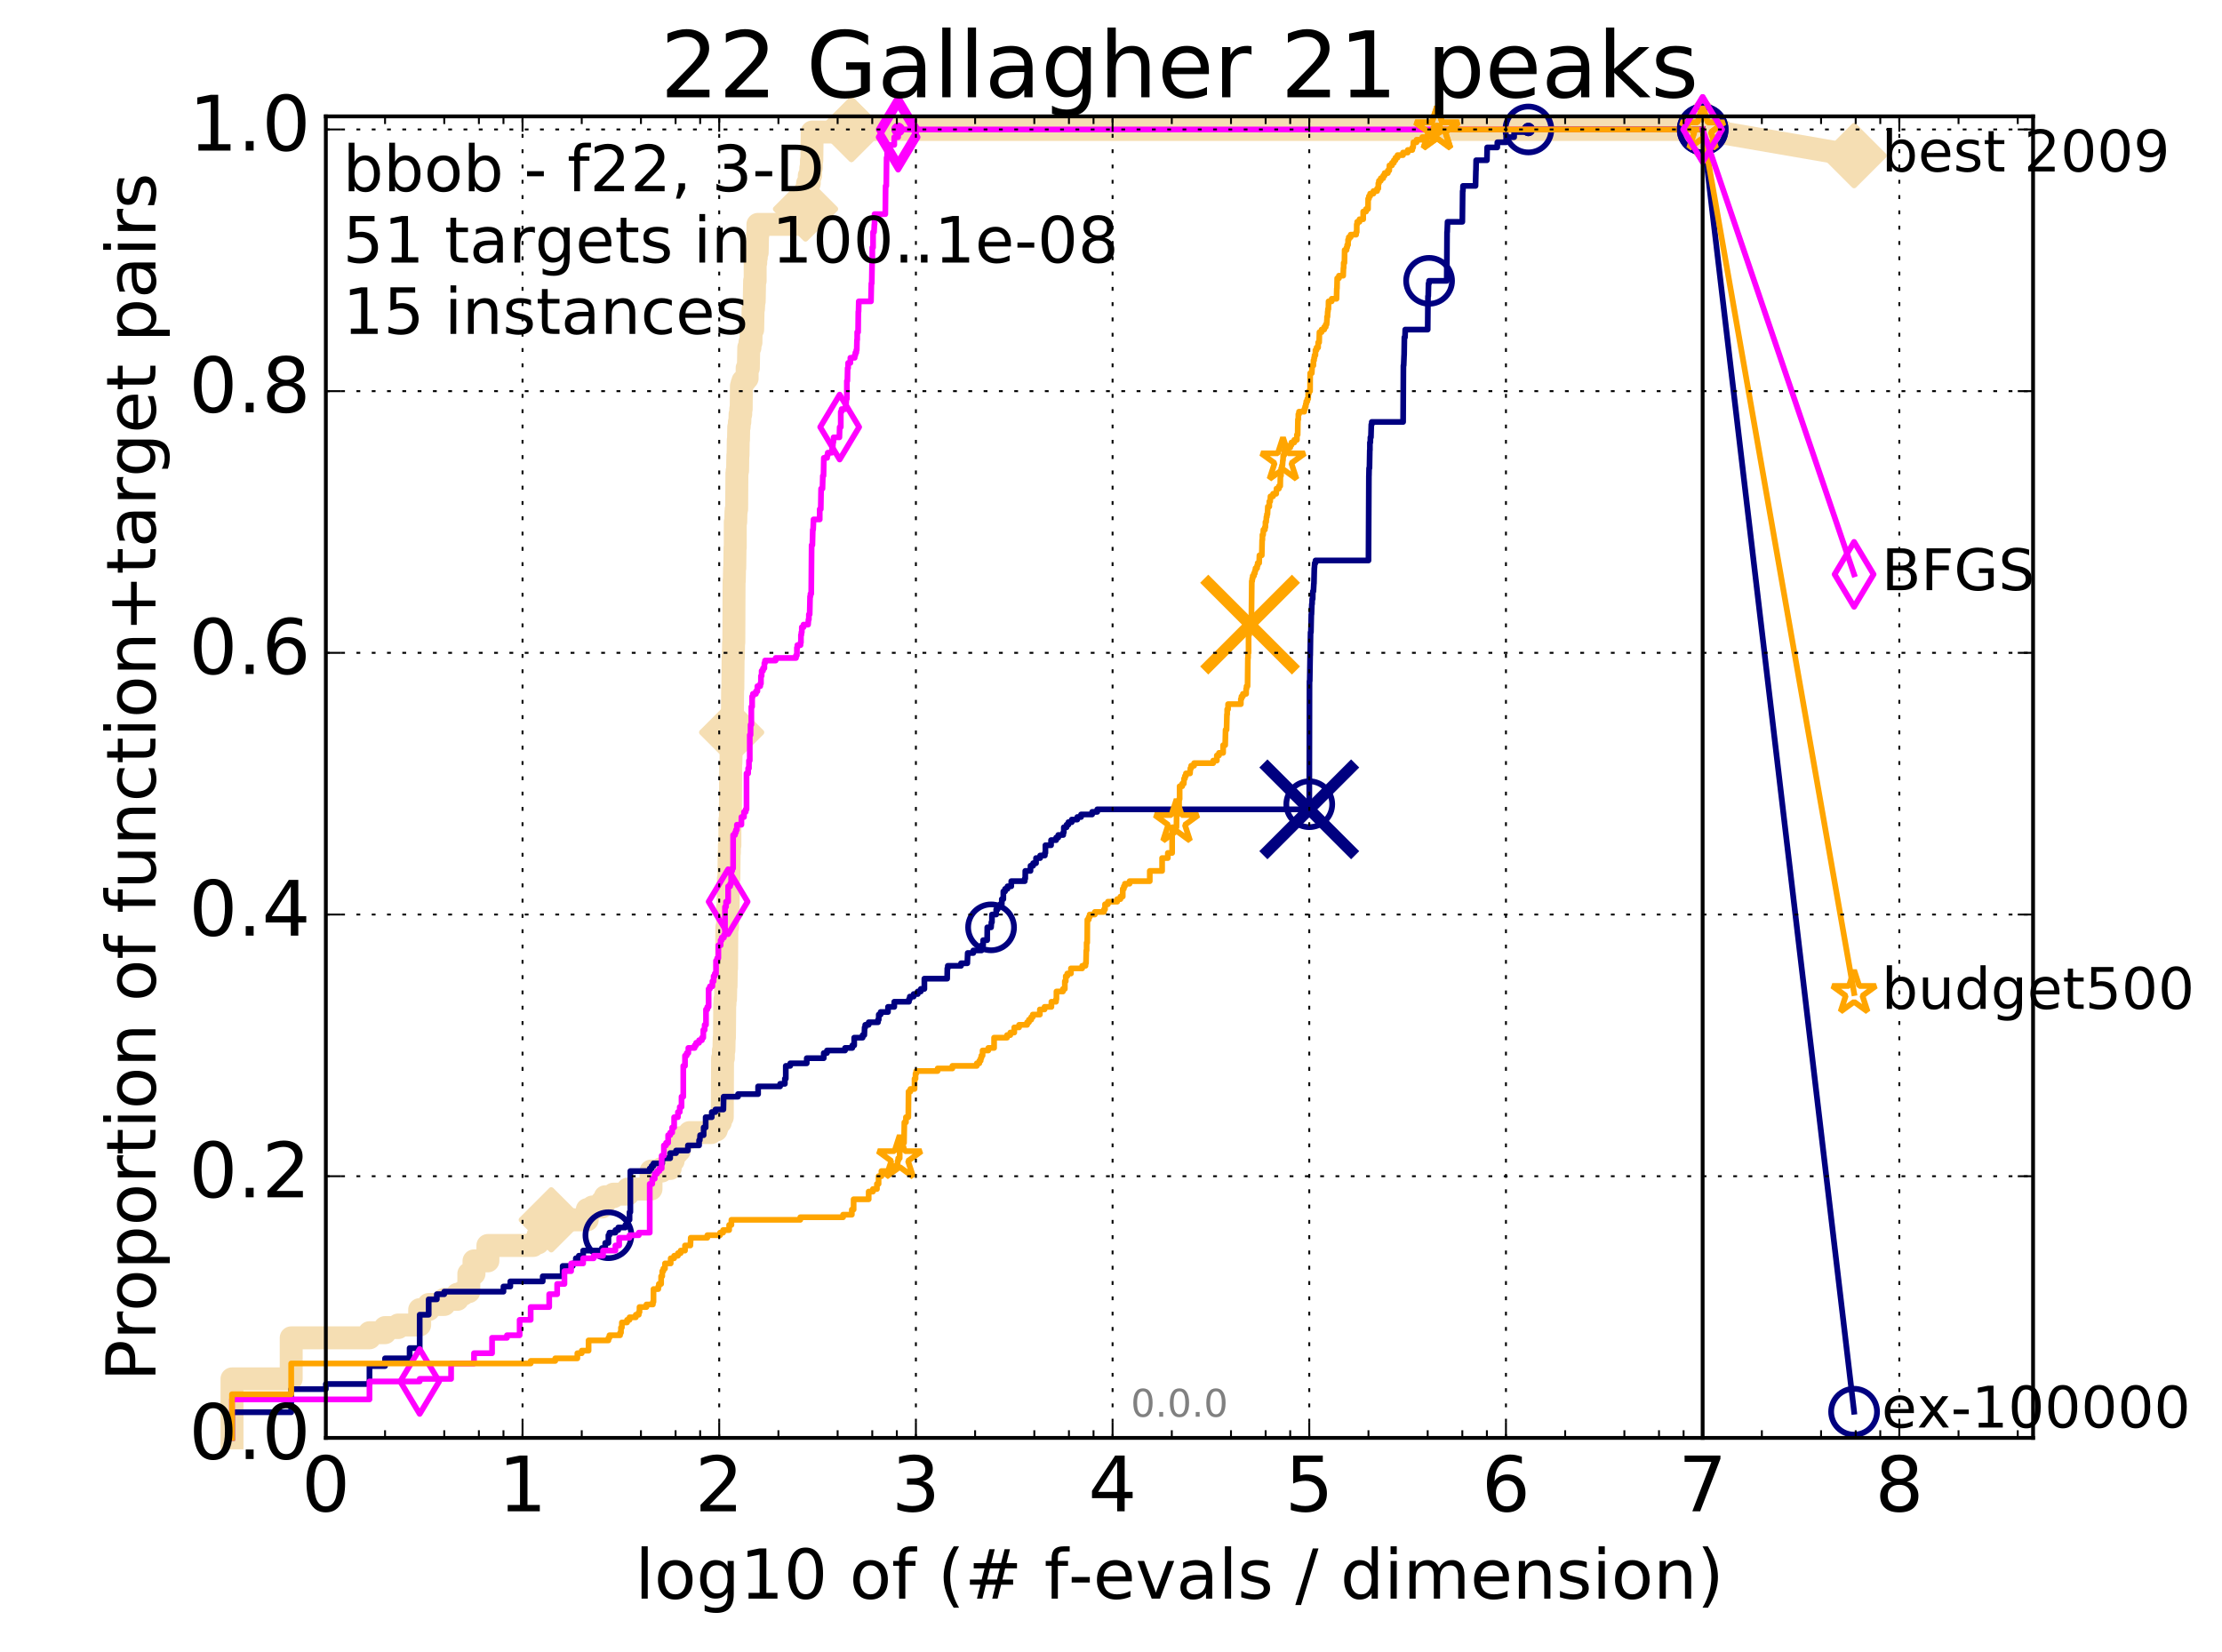 <?xml version="1.0" encoding="utf-8" standalone="no"?>
<!DOCTYPE svg PUBLIC "-//W3C//DTD SVG 1.1//EN"
  "http://www.w3.org/Graphics/SVG/1.1/DTD/svg11.dtd">
<!-- Created with matplotlib (http://matplotlib.org/) -->
<svg height="432pt" version="1.1" viewBox="0 0 581 432" width="581pt" xmlns="http://www.w3.org/2000/svg" xmlns:xlink="http://www.w3.org/1999/xlink">
 <defs>
  <style type="text/css">
*{stroke-linecap:butt;stroke-linejoin:round;stroke-miterlimit:100000;}
  </style>
 </defs>
 <g id="figure_1">
  <g id="patch_1">
   <path d="M 0 432.436 
L 581.016 432.436 
L 581.016 0 
L 0 0 
z
" style="fill:#ffffff;"/>
  </g>
  <g id="axes_1">
   <g id="patch_2">
    <path d="M 85.2 376.036 
L 531.6 376.036 
L 531.6 30.436 
L 85.2 30.436 
z
" style="fill:#ffffff;"/>
   </g>
   <g id="line2d_1">
    <path d="M 60.662 376.036 
L 60.662 360.605 
L 76.144 360.605 
L 76.144 349.87 
L 96.609 349.87 
L 96.609 348.528 
L 100.682 348.528 
L 100.682 347.186 
L 104.125 347.186 
L 104.125 346.515 
L 109.738 346.515 
L 109.738 342.489 
L 112.091 342.489 
L 112.091 341.147 
L 116.163 341.147 
L 116.163 339.806 
L 119.606 339.806 
L 119.606 338.464 
L 121.147 338.464 
L 121.147 337.793 
L 122.589 337.793 
L 122.589 333.096 
L 123.943 333.096 
L 123.943 329.742 
L 127.572 329.742 
L 127.572 325.716 
L 139.424 325.716 
L 139.424 325.045 
L 140.701 325.045 
L 140.701 323.032 
L 143.054 323.032 
L 143.054 321.019 
L 143.606 321.019 
L 143.606 320.348 
L 144.144 320.348 
L 144.144 319.007 
L 153.552 319.007 
L 153.552 316.323 
L 154.906 316.323 
L 154.906 315.652 
L 157.39 315.652 
L 157.39 314.31 
L 158.255 314.31 
L 158.255 312.968 
L 160.409 312.968 
L 160.409 312.297 
L 164.18 312.297 
L 164.18 310.955 
L 170.222 310.955 
L 170.222 306.259 
L 173.018 306.259 
L 173.018 305.588 
L 175.239 305.588 
L 175.239 303.575 
L 176.019 303.575 
L 176.019 302.904 
L 176.146 302.904 
L 176.146 301.562 
L 177.017 301.562 
L 177.017 300.891 
L 177.619 300.891 
L 177.619 298.207 
L 177.738 298.207 
L 177.738 297.537 
L 180.302 297.537 
L 180.302 296.195 
L 185.951 296.195 
L 185.951 295.524 
L 187.3 295.524 
L 187.3 294.853 
L 187.53 294.853 
L 187.53 293.511 
L 188.353 293.511 
L 188.353 292.169 
L 188.861 292.169 
L 188.933 276.737 
L 189.147 276.737 
L 189.147 274.725 
L 189.288 274.725 
L 189.359 271.37 
L 189.429 271.37 
L 189.499 262.648 
L 189.568 262.648 
L 189.568 261.306 
L 189.707 261.306 
L 189.776 257.951 
L 189.845 257.951 
L 189.914 253.255 
L 189.982 253.255 
L 190.05 242.52 
L 190.253 242.52 
L 190.253 237.152 
L 190.388 237.152 
L 190.455 229.772 
L 190.588 229.772 
L 190.655 223.062 
L 190.721 223.062 
L 190.721 221.05 
L 190.853 221.05 
L 190.853 214.34 
L 190.984 214.34 
L 191.049 199.58 
L 191.114 199.58 
L 191.179 196.225 
L 191.243 196.225 
L 191.308 191.528 
L 191.372 191.528 
L 191.436 188.845 
L 191.5 188.845 
L 191.564 180.122 
L 191.627 180.122 
L 191.691 172.071 
L 191.754 172.071 
L 191.817 168.046 
L 191.88 168.046 
L 191.942 151.943 
L 192.005 151.943 
L 192.067 148.588 
L 192.129 148.588 
L 192.191 143.221 
L 192.253 143.221 
L 192.253 136.511 
L 192.376 136.511 
L 192.437 133.828 
L 192.499 133.828 
L 192.499 133.157 
L 192.62 133.157 
L 192.681 123.764 
L 192.741 123.764 
L 192.741 123.093 
L 192.862 123.093 
L 192.922 119.067 
L 192.981 119.067 
L 193.041 115.041 
L 193.101 115.041 
L 193.16 111.687 
L 193.278 111.687 
L 193.337 110.345 
L 193.454 110.345 
L 193.513 108.332 
L 193.687 108.332 
L 193.687 106.99 
L 193.802 106.99 
L 193.86 100.952 
L 194.031 100.952 
L 194.031 100.281 
L 194.258 100.281 
L 194.258 99.61 
L 194.815 99.61 
L 194.815 98.939 
L 195.359 98.939 
L 195.359 96.255 
L 195.678 96.255 
L 195.784 90.888 
L 196.098 90.888 
L 196.098 89.546 
L 196.356 89.546 
L 196.407 86.191 
L 196.813 86.191 
L 196.914 80.824 
L 197.014 80.824 
L 197.113 78.811 
L 197.212 78.811 
L 197.311 73.443 
L 197.458 73.443 
L 197.458 68.747 
L 197.604 68.747 
L 197.604 67.405 
L 197.749 67.405 
L 197.749 66.063 
L 197.989 66.063 
L 198.085 61.366 
L 198.179 61.366 
L 198.179 58.683 
L 210.461 58.683 
L 210.516 56.67 
L 210.624 56.67 
L 210.651 49.961 
L 210.894 49.961 
L 210.894 49.29 
L 211.16 49.29 
L 211.16 47.948 
L 211.605 47.948 
L 211.605 45.935 
L 211.94 45.935 
L 212.017 43.922 
L 212.144 43.922 
L 212.169 41.909 
L 212.27 41.909 
L 212.37 34.529 
L 222.622 34.529 
L 222.622 33.858 
L 445.2 33.858 
L 445.2 33.858 
" style="fill:none;stroke:#f5deb3;stroke-linecap:square;stroke-width:6.0;"/>
   </g>
   <g id="line2d_2"/>
   <g id="line2d_3">
    <path d="M 445.2 33.858 
L 484.8 40.702 
" style="fill:none;stroke:#f5deb3;stroke-linecap:square;stroke-width:6.0;"/>
    <defs>
     <path d="M -0 7.778 
L 7.778 0 
L 0 -7.778 
L -7.778 -0 
z
" id="mcd79e868f2" style="stroke:#f5deb3;stroke-linejoin:miter;stroke-width:1.5;"/>
    </defs>
    <g>
     <use style="fill:#f5deb3;stroke:#f5deb3;stroke-linejoin:miter;stroke-width:1.5;" x="445.2" xlink:href="#mcd79e868f2" y="33.858"/>
     <use style="fill:#f5deb3;stroke:#f5deb3;stroke-linejoin:miter;stroke-width:1.5;" x="484.8" xlink:href="#mcd79e868f2" y="40.702"/>
    </g>
   </g>
   <g id="line2d_4">
    <defs>
     <path d="M 0 1.5 
C 0.398 1.5 0.779 1.342 1.061 1.061 
C 1.342 0.779 1.5 0.398 1.5 0 
C 1.5 -0.398 1.342 -0.779 1.061 -1.061 
C 0.779 -1.342 0.398 -1.5 0 -1.5 
C -0.398 -1.5 -0.779 -1.342 -1.061 -1.061 
C -1.342 -0.779 -1.5 -0.398 -1.5 0 
C -1.5 0.398 -1.342 0.779 -1.061 1.061 
C -0.779 1.342 -0.398 1.5 0 1.5 
z
" id="md48301d611" style="stroke:#f5deb3;stroke-width:0.5;"/>
    </defs>
    <g>
     <use style="fill:#f5deb3;stroke:#f5deb3;stroke-width:0.5;" x="222.622" xlink:href="#md48301d611" y="33.858"/>
     <use style="fill:#f5deb3;stroke:#f5deb3;stroke-width:0.5;" x="222.622" xlink:href="#md48301d611" y="33.858"/>
    </g>
   </g>
   <g id="line2d_5">
    <g>
     <use style="fill:#f5deb3;stroke:#f5deb3;stroke-linejoin:miter;stroke-width:1.5;" x="144.144" xlink:href="#mcd79e868f2" y="319.007"/>
     <use style="fill:#f5deb3;stroke:#f5deb3;stroke-linejoin:miter;stroke-width:1.5;" x="191.308" xlink:href="#mcd79e868f2" y="191.528"/>
     <use style="fill:#f5deb3;stroke:#f5deb3;stroke-linejoin:miter;stroke-width:1.5;" x="210.624" xlink:href="#mcd79e868f2" y="54.657"/>
     <use style="fill:#f5deb3;stroke:#f5deb3;stroke-linejoin:miter;stroke-width:1.5;" x="222.622" xlink:href="#mcd79e868f2" y="33.858"/>
     <use style="fill:#f5deb3;stroke:#f5deb3;stroke-linejoin:miter;stroke-width:1.5;" x="222.622" xlink:href="#mcd79e868f2" y="33.858"/>
     <use style="fill:#f5deb3;stroke:#f5deb3;stroke-linejoin:miter;stroke-width:1.5;" x="445.2" xlink:href="#mcd79e868f2" y="33.858"/>
    </g>
   </g>
   <g id="line2d_6">
    <defs>
     <path d="M 0 1.5 
C 0.398 1.5 0.779 1.342 1.061 1.061 
C 1.342 0.779 1.5 0.398 1.5 0 
C 1.5 -0.398 1.342 -0.779 1.061 -1.061 
C 0.779 -1.342 0.398 -1.5 0 -1.5 
C -0.398 -1.5 -0.779 -1.342 -1.061 -1.061 
C -1.342 -0.779 -1.5 -0.398 -1.5 0 
C -1.5 0.398 -1.342 0.779 -1.061 1.061 
C -0.779 1.342 -0.398 1.5 0 1.5 
z
" id="m0d0e48498b" style="stroke:#000080;stroke-width:0.5;"/>
    </defs>
    <g>
     <use style="fill:#000080;stroke:#000080;stroke-width:0.5;" x="399.635" xlink:href="#m0d0e48498b" y="33.858"/>
     <use style="fill:#000080;stroke:#000080;stroke-width:0.5;" x="399.635" xlink:href="#m0d0e48498b" y="33.858"/>
    </g>
   </g>
   <g id="line2d_7">
    <path d="M 60.662 376.036 
L 60.662 369.327 
L 76.144 369.327 
L 76.144 363.288 
L 85.2 363.288 
L 85.2 361.947 
L 96.609 361.947 
L 96.609 357.25 
L 100.682 357.25 
L 100.682 355.237 
L 107.107 355.237 
L 107.107 352.553 
L 109.738 352.553 
L 109.738 343.831 
L 112.091 343.831 
L 112.091 339.806 
L 114.22 339.806 
L 114.22 338.464 
L 116.163 338.464 
L 116.163 337.793 
L 131.645 337.793 
L 131.645 336.451 
L 133.432 336.451 
L 133.432 335.109 
L 141.908 335.109 
L 141.908 333.767 
L 147.126 333.767 
L 147.126 331.083 
L 149.757 331.083 
L 149.757 330.412 
L 150.569 330.412 
L 150.569 329.071 
L 151.353 329.071 
L 151.353 328.4 
L 152.479 328.4 
L 152.479 327.058 
L 157.39 327.058 
L 157.39 326.387 
L 158.255 326.387 
L 158.255 325.045 
L 159.087 325.045 
L 159.087 323.032 
L 159.358 323.032 
L 159.358 322.361 
L 160.917 322.361 
L 160.917 321.69 
L 161.657 321.69 
L 161.657 321.019 
L 163.519 321.019 
L 163.519 320.348 
L 164.18 320.348 
L 164.18 319.007 
L 164.609 319.007 
L 164.609 316.994 
L 164.821 316.994 
L 164.821 306.259 
L 169.889 306.259 
L 169.889 305.588 
L 170.387 305.588 
L 170.387 304.917 
L 170.875 304.917 
L 170.875 304.246 
L 173.163 304.246 
L 173.163 302.904 
L 175.239 302.904 
L 175.239 301.562 
L 176.772 301.562 
L 176.772 300.891 
L 179.877 300.891 
L 179.877 299.549 
L 182.792 299.549 
L 182.792 298.207 
L 182.98 298.207 
L 183.073 296.866 
L 183.985 296.866 
L 183.985 294.853 
L 184.515 294.853 
L 184.515 292.169 
L 186.114 292.169 
L 186.114 290.827 
L 187.068 290.827 
L 187.068 290.156 
L 189.147 290.156 
L 189.218 286.802 
L 192.981 286.802 
L 192.981 286.131 
L 198.227 286.131 
L 198.227 284.118 
L 203.981 284.118 
L 203.981 283.447 
L 205.223 283.447 
L 205.223 282.105 
L 205.463 282.105 
L 205.463 278.75 
L 206.628 278.75 
L 206.628 278.079 
L 210.947 278.079 
L 210.947 276.737 
L 215.39 276.737 
L 215.39 275.396 
L 216.228 275.396 
L 216.228 274.725 
L 220.962 274.725 
L 220.962 274.054 
L 222.859 274.054 
L 222.859 273.383 
L 223.355 273.383 
L 223.355 271.37 
L 225.557 271.37 
L 225.557 270.699 
L 225.997 270.699 
L 226.079 268.686 
L 226.241 268.686 
L 226.241 268.015 
L 227.139 268.015 
L 227.139 267.344 
L 229.576 267.344 
L 229.576 266.673 
L 229.772 266.673 
L 229.772 265.332 
L 230.261 265.332 
L 230.261 264.661 
L 232.19 264.661 
L 232.19 263.319 
L 233.831 263.319 
L 233.831 261.977 
L 237.672 261.977 
L 237.672 261.306 
L 237.897 261.306 
L 237.897 260.635 
L 238.897 260.635 
L 238.897 259.964 
L 239.979 259.964 
L 239.979 259.293 
L 240.773 259.293 
L 240.773 258.622 
L 241.702 258.622 
L 241.702 255.938 
L 247.661 255.938 
L 247.702 253.255 
L 247.826 253.255 
L 247.826 252.584 
L 251.285 252.584 
L 251.285 251.913 
L 252.93 251.913 
L 253.028 249.229 
L 254.501 249.229 
L 254.501 248.558 
L 256.652 248.558 
L 256.652 247.216 
L 257.069 247.216 
L 257.069 245.874 
L 258.124 245.874 
L 258.154 242.52 
L 259.142 242.52 
L 259.231 241.178 
L 259.375 241.178 
L 259.375 239.165 
L 260.484 239.165 
L 260.484 237.823 
L 260.87 237.823 
L 260.87 237.152 
L 261.512 237.152 
L 261.512 236.481 
L 261.95 236.481 
L 261.95 235.139 
L 262.349 235.139 
L 262.349 233.127 
L 262.81 233.127 
L 262.81 232.456 
L 263.435 232.456 
L 263.435 231.785 
L 264.422 231.785 
L 264.422 230.443 
L 267.95 230.443 
L 267.95 229.772 
L 268.081 229.772 
L 268.089 227.759 
L 269.452 227.759 
L 269.452 226.417 
L 270.134 226.417 
L 270.134 225.746 
L 270.898 225.746 
L 270.898 224.404 
L 271.974 224.404 
L 271.974 223.733 
L 273.205 223.733 
L 273.205 223.062 
L 273.351 223.062 
L 273.351 221.05 
L 274.828 221.05 
L 274.828 219.708 
L 276.162 219.708 
L 276.162 219.037 
L 276.717 219.037 
L 276.717 218.366 
L 278.009 218.366 
L 278.009 217.695 
L 278.164 217.695 
L 278.164 216.353 
L 278.877 216.353 
L 278.877 215.682 
L 279.362 215.682 
L 279.362 215.011 
L 280.243 215.011 
L 280.243 214.34 
L 281.688 214.34 
L 281.688 213.669 
L 282.675 213.669 
L 282.675 212.998 
L 285.565 212.998 
L 285.565 212.327 
L 286.908 212.327 
L 286.908 211.657 
L 342.343 211.657 
L 342.405 178.11 
L 342.465 178.11 
L 342.57 171.4 
L 342.593 171.4 
L 342.681 165.362 
L 342.774 165.362 
L 342.875 160.665 
L 342.917 160.665 
L 343.015 157.982 
L 343.077 157.982 
L 343.108 156.64 
L 343.236 156.64 
L 343.279 154.627 
L 343.428 154.627 
L 343.538 152.614 
L 343.562 152.614 
L 343.661 148.588 
L 343.687 148.588 
L 343.774 147.246 
L 343.979 147.246 
L 343.979 146.576 
L 357.826 146.576 
L 357.933 124.435 
L 357.943 124.435 
L 357.985 122.422 
L 358.08 122.422 
L 358.163 117.725 
L 358.195 117.725 
L 358.199 115.712 
L 358.311 115.712 
L 358.327 114.371 
L 358.467 114.371 
L 358.562 111.016 
L 358.686 111.016 
L 358.686 110.345 
L 366.882 110.345 
L 366.959 95.584 
L 367.027 95.584 
L 367.131 92.901 
L 367.144 92.901 
L 367.215 88.204 
L 367.375 88.204 
L 367.439 86.191 
L 373.308 86.191 
L 373.386 77.469 
L 373.451 77.469 
L 373.533 74.114 
L 373.672 74.114 
L 373.672 73.443 
L 378.291 73.443 
L 378.369 60.696 
L 378.404 60.696 
L 378.501 58.012 
L 382.365 58.012 
L 382.452 49.961 
L 382.513 49.961 
L 382.547 48.619 
L 385.812 48.619 
L 385.913 44.593 
L 385.931 44.593 
L 385.983 41.909 
L 388.789 41.909 
L 388.866 38.555 
L 391.501 38.555 
L 391.522 37.213 
L 393.809 37.213 
L 393.84 35.871 
L 395.911 35.871 
L 395.916 34.529 
L 399.635 34.529 
L 399.635 33.858 
L 445.2 33.858 
L 445.2 33.858 
" style="fill:none;stroke:#000080;stroke-linecap:square;stroke-width:1.5;"/>
   </g>
   <g id="line2d_8">
    <defs>
     <path d="M 0 6 
C 1.591 6 3.117 5.368 4.243 4.243 
C 5.368 3.117 6 1.591 6 0 
C 6 -1.591 5.368 -3.117 4.243 -4.243 
C 3.117 -5.368 1.591 -6 0 -6 
C -1.591 -6 -3.117 -5.368 -4.243 -4.243 
C -5.368 -3.117 -6 -1.591 -6 0 
C -6 1.591 -5.368 3.117 -4.243 4.243 
C -3.117 5.368 -1.591 6 0 6 
z
" id="m61200b80e3" style="stroke:#000080;stroke-width:1.5;"/>
    </defs>
    <g>
     <use style="fill:none;stroke:#000080;stroke-width:1.5;" x="159.087" xlink:href="#m61200b80e3" y="323.032"/>
     <use style="fill:none;stroke:#000080;stroke-width:1.5;" x="259.142" xlink:href="#m61200b80e3" y="242.52"/>
     <use style="fill:none;stroke:#000080;stroke-width:1.5;" x="342.344" xlink:href="#m61200b80e3" y="210.315"/>
     <use style="fill:none;stroke:#000080;stroke-width:1.5;" x="373.672" xlink:href="#m61200b80e3" y="73.443"/>
     <use style="fill:none;stroke:#000080;stroke-width:1.5;" x="399.635" xlink:href="#m61200b80e3" y="33.858"/>
     <use style="fill:none;stroke:#000080;stroke-width:1.5;" x="445.2" xlink:href="#m61200b80e3" y="33.858"/>
    </g>
   </g>
   <g id="line2d_9"/>
   <g id="line2d_10">
    <path clip-path="url(#p8c5ff12124)" d="M 342.343 211.657 
" style="fill:none;stroke:#000080;stroke-linecap:square;"/>
    <defs>
     <path d="M -12 12 
L 12 -12 
M -12 -12 
L 12 12 
" id="m79c345d53c" style="stroke:#000080;stroke-width:3.0;"/>
    </defs>
    <g clip-path="url(#p8c5ff12124)">
     <use style="fill:#000080;stroke:#000080;stroke-width:3.0;" x="342.343" xlink:href="#m79c345d53c" y="211.657"/>
    </g>
   </g>
   <g id="line2d_11">
    <defs>
     <path d="M 0 1.5 
C 0.398 1.5 0.779 1.342 1.061 1.061 
C 1.342 0.779 1.5 0.398 1.5 0 
C 1.5 -0.398 1.342 -0.779 1.061 -1.061 
C 0.779 -1.342 0.398 -1.5 0 -1.5 
C -0.398 -1.5 -0.779 -1.342 -1.061 -1.061 
C -1.342 -0.779 -1.5 -0.398 -1.5 0 
C -1.5 0.398 -1.342 0.779 -1.061 1.061 
C -0.779 1.342 -0.398 1.5 0 1.5 
z
" id="m95ff3e9db5" style="stroke:#ff00ff;stroke-width:0.5;"/>
    </defs>
    <g>
     <use style="fill:#ff00ff;stroke:#ff00ff;stroke-width:0.5;" x="234.843" xlink:href="#m95ff3e9db5" y="33.858"/>
     <use style="fill:#ff00ff;stroke:#ff00ff;stroke-width:0.5;" x="234.843" xlink:href="#m95ff3e9db5" y="33.858"/>
    </g>
   </g>
   <g id="line2d_12">
    <path d="M 60.662 376.036 
L 60.662 365.972 
L 96.609 365.972 
L 96.609 361.276 
L 109.738 361.276 
L 109.738 360.605 
L 117.951 360.605 
L 117.951 356.579 
L 123.943 356.579 
L 123.943 353.895 
L 128.662 353.895 
L 128.662 349.87 
L 132.556 349.87 
L 132.556 349.199 
L 135.871 349.199 
L 135.871 345.173 
L 138.757 345.173 
L 138.757 341.818 
L 143.606 341.818 
L 143.606 338.464 
L 145.685 338.464 
L 145.685 335.78 
L 147.587 335.78 
L 147.587 332.425 
L 149.339 332.425 
L 149.339 330.412 
L 152.479 330.412 
L 152.479 329.071 
L 155.232 329.071 
L 155.232 328.4 
L 157.682 328.4 
L 157.682 327.058 
L 160.917 327.058 
L 160.917 325.716 
L 161.899 325.716 
L 161.899 323.703 
L 164.609 323.703 
L 164.609 323.032 
L 167.026 323.032 
L 167.026 322.361 
L 169.889 322.361 
L 169.889 309.613 
L 170.551 309.613 
L 170.551 308.272 
L 171.194 308.272 
L 171.194 306.93 
L 171.818 306.93 
L 171.818 306.259 
L 172.426 306.259 
L 172.426 305.588 
L 173.018 305.588 
L 173.018 302.233 
L 173.594 302.233 
L 173.594 299.549 
L 174.156 299.549 
L 174.156 298.878 
L 174.704 298.878 
L 174.704 296.866 
L 175.239 296.866 
L 175.239 296.195 
L 175.762 296.195 
L 175.762 294.853 
L 176.272 294.853 
L 176.272 292.169 
L 177.26 292.169 
L 177.26 290.827 
L 177.738 290.827 
L 177.738 289.485 
L 178.205 289.485 
L 178.205 286.802 
L 178.663 286.802 
L 178.663 278.75 
L 179.112 278.75 
L 179.112 276.067 
L 179.553 276.067 
L 179.553 275.396 
L 179.984 275.396 
L 179.984 274.054 
L 181.632 274.054 
L 181.632 273.383 
L 182.025 273.383 
L 182.025 272.712 
L 182.792 272.712 
L 182.792 272.041 
L 183.534 272.041 
L 183.534 271.37 
L 183.895 271.37 
L 183.895 269.357 
L 184.251 269.357 
L 184.251 268.015 
L 184.602 268.015 
L 184.602 263.99 
L 184.947 263.99 
L 184.947 263.319 
L 185.286 263.319 
L 185.286 258.622 
L 185.621 258.622 
L 185.621 257.951 
L 186.276 257.951 
L 186.276 256.609 
L 186.596 256.609 
L 186.596 255.267 
L 186.911 255.267 
L 186.911 254.597 
L 187.223 254.597 
L 187.223 251.242 
L 187.53 251.242 
L 187.53 250.571 
L 187.833 250.571 
L 187.833 247.216 
L 188.426 247.216 
L 188.426 245.874 
L 188.717 245.874 
L 188.717 245.203 
L 189.288 245.203 
L 189.288 244.532 
L 189.568 244.532 
L 189.568 237.152 
L 189.845 237.152 
L 189.845 235.81 
L 190.388 235.81 
L 190.388 231.785 
L 190.918 231.785 
L 190.918 231.114 
L 191.179 231.114 
L 191.179 227.759 
L 191.436 227.759 
L 191.436 227.088 
L 191.691 227.088 
L 191.691 218.366 
L 192.191 218.366 
L 192.191 217.695 
L 192.437 217.695 
L 192.437 217.024 
L 192.681 217.024 
L 192.681 215.682 
L 193.86 215.682 
L 193.86 213.669 
L 194.538 213.669 
L 194.538 212.327 
L 194.98 212.327 
L 194.98 211.657 
L 195.197 211.657 
L 195.197 202.263 
L 195.625 202.263 
L 195.625 200.922 
L 195.837 200.922 
L 195.837 198.909 
L 196.046 198.909 
L 196.046 192.199 
L 196.253 192.199 
L 196.253 189.516 
L 196.459 189.516 
L 196.459 184.819 
L 196.662 184.819 
L 196.662 182.135 
L 196.864 182.135 
L 196.864 181.464 
L 197.653 181.464 
L 197.653 180.793 
L 198.037 180.793 
L 198.037 179.452 
L 198.786 179.452 
L 198.786 178.781 
L 198.97 178.781 
L 198.97 176.768 
L 199.152 176.768 
L 199.152 175.426 
L 199.511 175.426 
L 199.511 174.755 
L 199.865 174.755 
L 199.865 173.413 
L 200.04 173.413 
L 200.04 172.742 
L 202.82 172.742 
L 202.82 172.071 
L 208.132 172.071 
L 208.132 171.4 
L 208.373 171.4 
L 208.373 169.387 
L 208.493 169.387 
L 208.493 168.717 
L 209.313 168.717 
L 209.313 168.046 
L 209.427 168.046 
L 209.427 166.033 
L 209.541 166.033 
L 209.541 165.362 
L 209.655 165.362 
L 209.655 164.02 
L 210.103 164.02 
L 210.103 163.349 
L 211.292 163.349 
L 211.397 162.007 
L 211.501 162.007 
L 211.501 160.665 
L 211.709 160.665 
L 211.812 155.969 
L 211.914 155.969 
L 211.914 155.298 
L 212.118 155.298 
L 212.219 142.55 
L 212.42 142.55 
L 212.52 138.524 
L 212.62 138.524 
L 212.719 135.841 
L 214.337 135.841 
L 214.337 133.157 
L 214.61 133.157 
L 214.701 127.789 
L 215.059 127.789 
L 215.148 124.435 
L 215.325 124.435 
L 215.412 119.738 
L 216.271 119.738 
L 216.271 119.067 
L 216.438 119.067 
L 216.438 118.396 
L 217.499 118.396 
L 217.579 117.054 
L 217.737 117.054 
L 217.816 115.712 
L 217.894 115.712 
L 217.972 114.371 
L 219.481 114.371 
L 219.554 111.687 
L 219.842 111.687 
L 219.842 107.661 
L 220.057 107.661 
L 220.057 106.99 
L 221.03 106.99 
L 221.098 105.648 
L 221.233 105.648 
L 221.301 104.306 
L 221.435 104.306 
L 221.435 99.61 
L 221.568 99.61 
L 221.634 96.255 
L 221.766 96.255 
L 221.766 94.913 
L 222.351 94.913 
L 222.351 93.571 
L 223.477 93.571 
L 223.477 92.901 
L 223.659 92.901 
L 223.659 92.23 
L 223.9 92.23 
L 223.9 91.559 
L 224.019 91.559 
L 224.078 88.875 
L 224.138 88.875 
L 224.138 86.862 
L 224.373 86.862 
L 224.432 81.495 
L 224.49 81.495 
L 224.548 78.811 
L 227.739 78.811 
L 227.839 74.114 
L 227.939 74.114 
L 228.039 68.076 
L 228.089 68.076 
L 228.089 64.721 
L 228.286 64.721 
L 228.286 60.696 
L 228.531 60.696 
L 228.628 58.683 
L 228.676 58.683 
L 228.676 55.999 
L 231.487 55.999 
L 231.572 48.619 
L 231.742 48.619 
L 231.826 41.238 
L 231.951 41.238 
L 231.993 37.884 
L 233.831 37.884 
L 233.831 35.871 
L 234.843 35.871 
L 234.843 33.858 
L 445.2 33.858 
L 445.2 33.858 
" style="fill:none;stroke:#ff00ff;stroke-linecap:square;stroke-width:1.5;"/>
   </g>
   <g id="line2d_13">
    <defs>
     <path d="M -0 8.485 
L 5.091 0 
L 0 -8.485 
L -5.091 -0 
z
" id="m244cd23efc" style="stroke:#ff00ff;stroke-linejoin:miter;stroke-width:1.5;"/>
    </defs>
    <g>
     <use style="fill:none;stroke:#ff00ff;stroke-linejoin:miter;stroke-width:1.5;" x="109.738" xlink:href="#m244cd23efc" y="361.276"/>
     <use style="fill:none;stroke:#ff00ff;stroke-linejoin:miter;stroke-width:1.5;" x="190.388" xlink:href="#m244cd23efc" y="235.81"/>
     <use style="fill:none;stroke:#ff00ff;stroke-linejoin:miter;stroke-width:1.5;" x="219.554" xlink:href="#m244cd23efc" y="111.687"/>
     <use style="fill:none;stroke:#ff00ff;stroke-linejoin:miter;stroke-width:1.5;" x="234.843" xlink:href="#m244cd23efc" y="35.871"/>
     <use style="fill:none;stroke:#ff00ff;stroke-linejoin:miter;stroke-width:1.5;" x="234.843" xlink:href="#m244cd23efc" y="33.858"/>
     <use style="fill:none;stroke:#ff00ff;stroke-linejoin:miter;stroke-width:1.5;" x="445.2" xlink:href="#m244cd23efc" y="33.858"/>
    </g>
   </g>
   <g id="line2d_14"/>
   <g id="line2d_15">
    <defs>
     <path d="M 0 1.5 
C 0.398 1.5 0.779 1.342 1.061 1.061 
C 1.342 0.779 1.5 0.398 1.5 0 
C 1.5 -0.398 1.342 -0.779 1.061 -1.061 
C 0.779 -1.342 0.398 -1.5 0 -1.5 
C -0.398 -1.5 -0.779 -1.342 -1.061 -1.061 
C -1.342 -0.779 -1.5 -0.398 -1.5 0 
C -1.5 0.398 -1.342 0.779 -1.061 1.061 
C -0.779 1.342 -0.398 1.5 0 1.5 
z
" id="m2639327e8f" style="stroke:#ffa500;stroke-width:0.5;"/>
    </defs>
    <g>
     <use style="fill:#ffa500;stroke:#ffa500;stroke-width:0.5;" x="375.741" xlink:href="#m2639327e8f" y="33.858"/>
     <use style="fill:#ffa500;stroke:#ffa500;stroke-width:0.5;" x="375.741" xlink:href="#m2639327e8f" y="33.858"/>
    </g>
   </g>
   <g id="line2d_16">
    <path d="M 60.662 376.036 
L 60.662 364.63 
L 76.144 364.63 
L 76.144 356.579 
L 138.757 356.579 
L 138.757 355.908 
L 145.183 355.908 
L 145.183 355.237 
L 150.964 355.237 
L 150.964 353.895 
L 152.11 353.895 
L 152.11 353.224 
L 153.898 353.224 
L 153.898 350.541 
L 159.087 350.541 
L 159.087 349.87 
L 159.358 349.87 
L 159.358 349.199 
L 162.137 349.199 
L 162.137 348.528 
L 162.374 348.528 
L 162.374 347.186 
L 162.608 347.186 
L 162.608 345.844 
L 163.962 345.844 
L 163.962 345.173 
L 164.609 345.173 
L 164.609 344.502 
L 166.249 344.502 
L 166.249 343.831 
L 167.026 343.831 
L 167.026 343.16 
L 167.216 343.16 
L 167.216 341.818 
L 169.033 341.818 
L 169.033 341.147 
L 170.713 341.147 
L 170.713 340.477 
L 170.875 340.477 
L 170.875 337.122 
L 172.124 337.122 
L 172.124 336.451 
L 172.276 336.451 
L 172.276 335.78 
L 172.871 335.78 
L 172.871 333.767 
L 173.163 333.767 
L 173.163 332.425 
L 173.452 332.425 
L 173.452 331.754 
L 173.877 331.754 
L 173.877 330.412 
L 175.371 330.412 
L 175.371 329.071 
L 176.272 329.071 
L 176.272 328.4 
L 177.26 328.4 
L 177.26 327.729 
L 177.973 327.729 
L 177.973 327.058 
L 179.112 327.058 
L 179.112 325.716 
L 180.512 325.716 
L 180.616 323.703 
L 184.947 323.703 
L 184.947 323.032 
L 188.279 323.032 
L 188.279 322.361 
L 189.076 322.361 
L 189.076 321.69 
L 190.655 321.69 
L 190.655 320.348 
L 191.243 320.348 
L 191.243 319.007 
L 209.255 319.007 
L 209.255 318.336 
L 220.444 318.336 
L 220.444 317.665 
L 222.733 317.665 
L 222.733 316.323 
L 223.201 316.323 
L 223.201 313.639 
L 227.139 313.639 
L 227.139 311.626 
L 228.249 311.626 
L 228.249 310.955 
L 229.296 310.955 
L 229.296 309.613 
L 229.726 309.613 
L 229.726 307.601 
L 230.474 307.601 
L 230.474 306.259 
L 232.771 306.259 
L 232.771 304.917 
L 234.706 304.917 
L 234.706 303.575 
L 234.862 303.575 
L 234.862 302.904 
L 235.243 302.904 
L 235.243 298.878 
L 236.375 298.878 
L 236.469 293.511 
L 236.883 293.511 
L 236.883 292.169 
L 237.502 292.169 
L 237.567 285.46 
L 238.048 285.46 
L 238.048 284.789 
L 239.133 284.789 
L 239.133 282.105 
L 239.389 282.105 
L 239.389 280.763 
L 239.575 280.763 
L 239.575 280.092 
L 245.167 280.092 
L 245.167 279.421 
L 249.018 279.421 
L 249.018 278.75 
L 255.41 278.75 
L 255.41 278.079 
L 256.071 278.079 
L 256.071 277.408 
L 256.419 277.408 
L 256.419 276.737 
L 256.607 276.737 
L 256.607 276.067 
L 256.919 276.067 
L 256.919 274.725 
L 258.417 274.725 
L 258.417 274.054 
L 259.93 274.054 
L 259.93 271.37 
L 263.315 271.37 
L 263.315 270.699 
L 264.174 270.699 
L 264.174 270.028 
L 265.207 270.028 
L 265.207 268.686 
L 266.461 268.686 
L 266.461 268.015 
L 268.566 268.015 
L 268.566 267.344 
L 269.047 267.344 
L 269.047 266.673 
L 269.632 266.673 
L 269.632 266.002 
L 270.041 266.002 
L 270.041 265.332 
L 271.902 265.332 
L 271.902 263.99 
L 273.126 263.99 
L 273.126 263.319 
L 274.916 263.319 
L 274.916 261.977 
L 276.12 261.977 
L 276.12 261.306 
L 276.233 261.306 
L 276.237 259.293 
L 277.933 259.293 
L 277.933 258.622 
L 278.427 258.622 
L 278.427 256.609 
L 278.669 256.609 
L 278.669 255.267 
L 279.078 255.267 
L 279.078 254.597 
L 280.026 254.597 
L 280.026 253.255 
L 282.966 253.255 
L 282.966 252.584 
L 283.831 252.584 
L 283.831 251.913 
L 283.962 251.913 
L 284.039 248.558 
L 284.126 248.558 
L 284.126 246.545 
L 284.281 246.545 
L 284.319 240.507 
L 284.677 240.507 
L 284.677 239.836 
L 284.923 239.836 
L 284.923 239.165 
L 286.277 239.165 
L 286.277 238.494 
L 288.659 238.494 
L 288.659 237.823 
L 288.935 237.823 
L 288.935 236.481 
L 289.696 236.481 
L 289.696 235.81 
L 292.128 235.81 
L 292.128 235.139 
L 292.968 235.139 
L 292.968 234.468 
L 293.57 234.468 
L 293.57 232.456 
L 293.857 232.456 
L 293.857 231.785 
L 294.136 231.785 
L 294.136 231.114 
L 295.353 231.114 
L 295.353 230.443 
L 300.639 230.443 
L 300.639 227.759 
L 303.864 227.759 
L 303.864 224.404 
L 305.354 224.404 
L 305.361 223.062 
L 306.485 223.062 
L 306.485 216.353 
L 307.613 216.353 
L 307.682 211.657 
L 307.772 211.657 
L 307.772 210.986 
L 308.281 210.986 
L 308.326 208.973 
L 308.445 208.973 
L 308.445 205.618 
L 309.118 205.618 
L 309.118 204.947 
L 309.533 204.947 
L 309.604 203.605 
L 309.832 203.605 
L 309.832 202.934 
L 310.094 202.934 
L 310.094 202.263 
L 311.161 202.263 
L 311.253 200.922 
L 311.464 200.922 
L 311.464 200.251 
L 312.226 200.251 
L 312.226 199.58 
L 317.226 199.58 
L 317.226 198.909 
L 318.176 198.909 
L 318.176 197.567 
L 318.735 197.567 
L 318.735 196.896 
L 319.819 196.896 
L 319.819 194.883 
L 320.353 194.883 
L 320.459 190.857 
L 320.715 190.857 
L 320.814 186.832 
L 320.881 186.832 
L 320.881 185.49 
L 321.114 185.49 
L 321.114 184.148 
L 324.451 184.148 
L 324.451 182.806 
L 324.61 182.806 
L 324.61 182.135 
L 324.989 182.135 
L 324.989 181.464 
L 325.836 181.464 
L 325.836 180.122 
L 325.948 180.122 
L 325.948 179.452 
L 326.205 179.452 
L 326.288 172.071 
L 326.35 172.071 
L 326.35 170.729 
L 326.47 170.729 
L 326.47 166.033 
L 326.632 166.033 
L 326.632 163.349 
L 326.914 163.349 
L 326.914 162.678 
L 327.061 162.678 
L 327.061 162.007 
L 327.212 162.007 
L 327.312 151.943 
L 327.423 151.943 
L 327.423 151.272 
L 327.557 151.272 
L 327.557 150.601 
L 327.881 150.601 
L 327.881 149.93 
L 328.129 149.93 
L 328.129 149.259 
L 328.29 149.259 
L 328.29 148.588 
L 328.696 148.588 
L 328.696 147.917 
L 328.853 147.917 
L 328.853 147.246 
L 329.235 147.246 
L 329.313 145.234 
L 329.925 145.234 
L 330.02 141.208 
L 330.085 141.208 
L 330.095 139.866 
L 330.272 139.866 
L 330.35 138.524 
L 330.736 138.524 
L 330.736 137.853 
L 330.88 137.853 
L 330.888 136.511 
L 331.065 136.511 
L 331.148 135.17 
L 331.273 135.17 
L 331.273 134.499 
L 331.41 134.499 
L 331.512 132.486 
L 331.891 132.486 
L 331.894 131.144 
L 332.124 131.144 
L 332.199 129.802 
L 332.878 129.802 
L 332.878 129.131 
L 333.693 129.131 
L 333.778 127.789 
L 334.402 127.789 
L 334.402 127.118 
L 334.744 127.118 
L 334.797 124.435 
L 334.938 124.435 
L 335.008 122.422 
L 335.19 122.422 
L 335.19 121.751 
L 335.325 121.751 
L 335.423 120.409 
L 335.472 120.409 
L 335.543 119.067 
L 335.775 119.067 
L 335.845 117.725 
L 335.968 117.725 
L 335.968 117.054 
L 337.365 117.054 
L 337.365 116.383 
L 337.697 116.383 
L 337.697 115.712 
L 338.428 115.712 
L 338.428 115.041 
L 339.106 115.041 
L 339.108 113.7 
L 339.304 113.7 
L 339.376 109.674 
L 339.484 109.674 
L 339.49 108.332 
L 339.662 108.332 
L 339.662 107.661 
L 341.032 107.661 
L 341.032 106.99 
L 341.251 106.99 
L 341.251 106.319 
L 341.434 106.319 
L 341.434 105.648 
L 341.561 105.648 
L 341.561 104.977 
L 341.841 104.977 
L 341.841 104.306 
L 342.065 104.306 
L 342.065 102.965 
L 342.229 102.965 
L 342.229 102.294 
L 342.553 102.294 
L 342.58 97.597 
L 342.999 97.597 
L 343.11 95.584 
L 343.418 95.584 
L 343.442 94.242 
L 343.602 94.242 
L 343.602 93.571 
L 343.717 93.571 
L 343.717 92.901 
L 343.951 92.901 
L 343.956 91.559 
L 344.246 91.559 
L 344.246 90.888 
L 344.658 90.888 
L 344.671 89.546 
L 344.928 89.546 
L 345.003 86.862 
L 345.563 86.862 
L 345.563 86.191 
L 346.248 86.191 
L 346.248 85.52 
L 346.649 85.52 
L 346.649 84.849 
L 346.872 84.849 
L 346.972 83.507 
L 346.983 83.507 
L 346.983 82.836 
L 347.107 82.836 
L 347.164 81.495 
L 347.223 81.495 
L 347.223 80.824 
L 347.348 80.824 
L 347.384 78.811 
L 348.206 78.811 
L 348.206 78.14 
L 349.467 78.14 
L 349.542 75.456 
L 349.58 75.456 
L 349.645 72.772 
L 350.102 72.772 
L 350.102 72.101 
L 351.213 72.101 
L 351.276 70.089 
L 351.332 70.089 
L 351.336 68.747 
L 351.533 68.747 
L 351.593 65.392 
L 352.087 65.392 
L 352.087 64.721 
L 352.258 64.721 
L 352.258 64.05 
L 352.487 64.05 
L 352.487 62.708 
L 352.67 62.708 
L 352.67 62.037 
L 353.167 62.037 
L 353.167 61.366 
L 354.594 61.366 
L 354.594 60.696 
L 354.75 60.696 
L 354.759 58.683 
L 354.871 58.683 
L 354.871 58.012 
L 355.479 58.012 
L 355.479 57.341 
L 356.444 57.341 
L 356.448 55.328 
L 357.185 55.328 
L 357.185 54.657 
L 357.707 54.657 
L 357.736 51.973 
L 357.943 51.973 
L 357.943 51.302 
L 358.262 51.302 
L 358.262 50.631 
L 359.124 50.631 
L 359.124 49.961 
L 360.081 49.961 
L 360.081 49.29 
L 360.4 49.29 
L 360.404 47.948 
L 360.562 47.948 
L 360.562 47.277 
L 361.044 47.277 
L 361.044 46.606 
L 361.674 46.606 
L 361.674 45.935 
L 362.045 45.935 
L 362.045 45.264 
L 362.888 45.264 
L 362.888 44.593 
L 363.256 44.593 
L 363.304 43.251 
L 363.969 43.251 
L 363.969 42.58 
L 364.462 42.58 
L 364.462 41.909 
L 364.885 41.909 
L 364.885 41.238 
L 365.422 41.238 
L 365.422 40.567 
L 366.853 40.567 
L 366.853 39.896 
L 368.09 39.896 
L 368.09 39.226 
L 369.283 39.226 
L 369.283 38.555 
L 369.505 38.555 
L 369.57 37.213 
L 370.4 37.213 
L 370.4 36.542 
L 371.887 36.542 
L 371.887 35.871 
L 374.697 35.871 
L 374.697 35.2 
L 375.356 35.2 
L 375.356 34.529 
L 375.741 34.529 
L 375.741 33.858 
L 445.2 33.858 
L 445.2 33.858 
" style="fill:none;stroke:#ffa500;stroke-linecap:square;stroke-width:1.5;"/>
   </g>
   <g id="line2d_17">
    <defs>
     <path d="M 0 -6 
L -1.347 -1.854 
L -5.706 -1.854 
L -2.18 0.708 
L -3.527 4.854 
L -0 2.292 
L 3.527 4.854 
L 2.18 0.708 
L 5.706 -1.854 
L 1.347 -1.854 
z
" id="mc4a27a8801" style="stroke:#ffa500;stroke-linejoin:bevel;stroke-width:1.5;"/>
    </defs>
    <g>
     <use style="fill:none;stroke:#ffa500;stroke-linejoin:bevel;stroke-width:1.5;" x="235.243" xlink:href="#mc4a27a8801" y="302.904"/>
     <use style="fill:none;stroke:#ffa500;stroke-linejoin:bevel;stroke-width:1.5;" x="307.64" xlink:href="#mc4a27a8801" y="215.011"/>
     <use style="fill:none;stroke:#ffa500;stroke-linejoin:bevel;stroke-width:1.5;" x="335.472" xlink:href="#mc4a27a8801" y="120.409"/>
     <use style="fill:none;stroke:#ffa500;stroke-linejoin:bevel;stroke-width:1.5;" x="375.741" xlink:href="#mc4a27a8801" y="33.858"/>
     <use style="fill:none;stroke:#ffa500;stroke-linejoin:bevel;stroke-width:1.5;" x="375.741" xlink:href="#mc4a27a8801" y="33.858"/>
     <use style="fill:none;stroke:#ffa500;stroke-linejoin:bevel;stroke-width:1.5;" x="445.2" xlink:href="#mc4a27a8801" y="33.858"/>
    </g>
   </g>
   <g id="line2d_18"/>
   <g id="line2d_19">
    <path clip-path="url(#p8c5ff12124)" d="M 326.871 163.349 
" style="fill:none;stroke:#ffa500;stroke-linecap:square;"/>
    <defs>
     <path d="M -12 12 
L 12 -12 
M -12 -12 
L 12 12 
" id="m00d5bfb892" style="stroke:#ffa500;stroke-width:3.0;"/>
    </defs>
    <g clip-path="url(#p8c5ff12124)">
     <use style="fill:#ffa500;stroke:#ffa500;stroke-width:3.0;" x="326.871" xlink:href="#m00d5bfb892" y="163.349"/>
    </g>
   </g>
   <g id="line2d_20">
    <path d="M 445.2 33.858 
L 484.8 369.193 
" style="fill:none;stroke:#000080;stroke-linecap:square;stroke-width:1.5;"/>
    <g>
     <use style="fill:none;stroke:#000080;stroke-width:1.5;" x="445.2" xlink:href="#m61200b80e3" y="33.858"/>
     <use style="fill:none;stroke:#000080;stroke-width:1.5;" x="484.8" xlink:href="#m61200b80e3" y="369.193"/>
    </g>
   </g>
   <g id="line2d_21">
    <path d="M 445.2 33.858 
L 484.8 259.696 
" style="fill:none;stroke:#ffa500;stroke-linecap:square;stroke-width:1.5;"/>
    <g>
     <use style="fill:none;stroke:#ffa500;stroke-linejoin:bevel;stroke-width:1.5;" x="445.2" xlink:href="#mc4a27a8801" y="33.858"/>
     <use style="fill:none;stroke:#ffa500;stroke-linejoin:bevel;stroke-width:1.5;" x="484.8" xlink:href="#mc4a27a8801" y="259.696"/>
    </g>
   </g>
   <g id="line2d_22">
    <path d="M 445.2 33.858 
L 484.8 150.199 
" style="fill:none;stroke:#ff00ff;stroke-linecap:square;stroke-width:1.5;"/>
    <g>
     <use style="fill:none;stroke:#ff00ff;stroke-linejoin:miter;stroke-width:1.5;" x="445.2" xlink:href="#m244cd23efc" y="33.858"/>
     <use style="fill:none;stroke:#ff00ff;stroke-linejoin:miter;stroke-width:1.5;" x="484.8" xlink:href="#m244cd23efc" y="150.199"/>
    </g>
   </g>
   <g id="line2d_23">
    <path d="M 445.2 376.036 
L 445.2 33.858 
" style="fill:none;stroke:#000000;stroke-linecap:square;"/>
   </g>
   <g id="patch_3">
    <path d="M 85.2 30.436 
L 531.6 30.436 
" style="fill:none;stroke:#000000;stroke-linecap:square;stroke-linejoin:miter;"/>
   </g>
   <g id="patch_4">
    <path d="M 531.6 376.036 
L 531.6 30.436 
" style="fill:none;stroke:#000000;stroke-linecap:square;stroke-linejoin:miter;"/>
   </g>
   <g id="patch_5">
    <path d="M 85.2 376.036 
L 531.6 376.036 
" style="fill:none;stroke:#000000;stroke-linecap:square;stroke-linejoin:miter;"/>
   </g>
   <g id="patch_6">
    <path d="M 85.2 376.036 
L 85.2 30.436 
" style="fill:none;stroke:#000000;stroke-linecap:square;stroke-linejoin:miter;"/>
   </g>
   <g id="matplotlib.axis_1">
    <g id="xtick_1">
     <g id="line2d_24">
      <path clip-path="url(#p8c5ff12124)" d="M 85.2 376.036 
L 85.2 30.436 
" style="fill:none;stroke:#000000;stroke-dasharray:1,3;stroke-dashoffset:0.0;stroke-width:0.5;"/>
     </g>
     <g id="line2d_25">
      <defs>
       <path d="M 0 0 
L 0 -4 
" id="m4d9edf0faf" style="stroke:#000000;stroke-width:0.5;"/>
      </defs>
      <g>
       <use style="stroke:#000000;stroke-width:0.5;" x="85.2" xlink:href="#m4d9edf0faf" y="376.036"/>
      </g>
     </g>
     <g id="line2d_26">
      <defs>
       <path d="M 0 0 
L 0 4 
" id="me18efeb465" style="stroke:#000000;stroke-width:0.5;"/>
      </defs>
      <g>
       <use style="stroke:#000000;stroke-width:0.5;" x="85.2" xlink:href="#me18efeb465" y="30.436"/>
      </g>
     </g>
     <g id="text_1">
      <!-- 0 -->
      <defs>
       <path d="M 31.781 66.406 
Q 24.172 66.406 20.328 58.906 
Q 16.5 51.422 16.5 36.375 
Q 16.5 21.391 20.328 13.891 
Q 24.172 6.391 31.781 6.391 
Q 39.453 6.391 43.281 13.891 
Q 47.125 21.391 47.125 36.375 
Q 47.125 51.422 43.281 58.906 
Q 39.453 66.406 31.781 66.406 
M 31.781 74.219 
Q 44.047 74.219 50.516 64.516 
Q 56.984 54.828 56.984 36.375 
Q 56.984 17.969 50.516 8.266 
Q 44.047 -1.422 31.781 -1.422 
Q 19.531 -1.422 13.062 8.266 
Q 6.594 17.969 6.594 36.375 
Q 6.594 54.828 13.062 64.516 
Q 19.531 74.219 31.781 74.219 
" id="BitstreamVeraSans-Roman-30"/>
      </defs>
      <g transform="translate(78.838 395.233)scale(0.2 -0.2)">
       <use xlink:href="#BitstreamVeraSans-Roman-30"/>
      </g>
     </g>
    </g>
    <g id="xtick_2">
     <g id="line2d_27">
      <path clip-path="url(#p8c5ff12124)" d="M 136.629 376.036 
L 136.629 30.436 
" style="fill:none;stroke:#000000;stroke-dasharray:1,3;stroke-dashoffset:0.0;stroke-width:0.5;"/>
     </g>
     <g id="line2d_28">
      <g>
       <use style="stroke:#000000;stroke-width:0.5;" x="136.629" xlink:href="#m4d9edf0faf" y="376.036"/>
      </g>
     </g>
     <g id="line2d_29">
      <g>
       <use style="stroke:#000000;stroke-width:0.5;" x="136.629" xlink:href="#me18efeb465" y="30.436"/>
      </g>
     </g>
     <g id="text_2">
      <!-- 1 -->
      <defs>
       <path d="M 12.406 8.297 
L 28.516 8.297 
L 28.516 63.922 
L 10.984 60.406 
L 10.984 69.391 
L 28.422 72.906 
L 38.281 72.906 
L 38.281 8.297 
L 54.391 8.297 
L 54.391 0 
L 12.406 0 
z
" id="BitstreamVeraSans-Roman-31"/>
      </defs>
      <g transform="translate(130.266 395.233)scale(0.2 -0.2)">
       <use xlink:href="#BitstreamVeraSans-Roman-31"/>
      </g>
     </g>
    </g>
    <g id="xtick_3">
     <g id="line2d_30">
      <path clip-path="url(#p8c5ff12124)" d="M 188.057 376.036 
L 188.057 30.436 
" style="fill:none;stroke:#000000;stroke-dasharray:1,3;stroke-dashoffset:0.0;stroke-width:0.5;"/>
     </g>
     <g id="line2d_31">
      <g>
       <use style="stroke:#000000;stroke-width:0.5;" x="188.057" xlink:href="#m4d9edf0faf" y="376.036"/>
      </g>
     </g>
     <g id="line2d_32">
      <g>
       <use style="stroke:#000000;stroke-width:0.5;" x="188.057" xlink:href="#me18efeb465" y="30.436"/>
      </g>
     </g>
     <g id="text_3">
      <!-- 2 -->
      <defs>
       <path d="M 19.188 8.297 
L 53.609 8.297 
L 53.609 0 
L 7.328 0 
L 7.328 8.297 
Q 12.938 14.109 22.625 23.891 
Q 32.328 33.688 34.812 36.531 
Q 39.547 41.844 41.422 45.531 
Q 43.312 49.219 43.312 52.781 
Q 43.312 58.594 39.234 62.25 
Q 35.156 65.922 28.609 65.922 
Q 23.969 65.922 18.812 64.312 
Q 13.672 62.703 7.812 59.422 
L 7.812 69.391 
Q 13.766 71.781 18.938 73 
Q 24.125 74.219 28.422 74.219 
Q 39.75 74.219 46.484 68.547 
Q 53.219 62.891 53.219 53.422 
Q 53.219 48.922 51.531 44.891 
Q 49.859 40.875 45.406 35.406 
Q 44.188 33.984 37.641 27.219 
Q 31.109 20.453 19.188 8.297 
" id="BitstreamVeraSans-Roman-32"/>
      </defs>
      <g transform="translate(181.695 395.233)scale(0.2 -0.2)">
       <use xlink:href="#BitstreamVeraSans-Roman-32"/>
      </g>
     </g>
    </g>
    <g id="xtick_4">
     <g id="line2d_33">
      <path clip-path="url(#p8c5ff12124)" d="M 239.486 376.036 
L 239.486 30.436 
" style="fill:none;stroke:#000000;stroke-dasharray:1,3;stroke-dashoffset:0.0;stroke-width:0.5;"/>
     </g>
     <g id="line2d_34">
      <g>
       <use style="stroke:#000000;stroke-width:0.5;" x="239.486" xlink:href="#m4d9edf0faf" y="376.036"/>
      </g>
     </g>
     <g id="line2d_35">
      <g>
       <use style="stroke:#000000;stroke-width:0.5;" x="239.486" xlink:href="#me18efeb465" y="30.436"/>
      </g>
     </g>
     <g id="text_4">
      <!-- 3 -->
      <defs>
       <path d="M 40.578 39.312 
Q 47.656 37.797 51.625 33 
Q 55.609 28.219 55.609 21.188 
Q 55.609 10.406 48.188 4.484 
Q 40.766 -1.422 27.094 -1.422 
Q 22.516 -1.422 17.656 -0.516 
Q 12.797 0.391 7.625 2.203 
L 7.625 11.719 
Q 11.719 9.328 16.594 8.109 
Q 21.484 6.891 26.812 6.891 
Q 36.078 6.891 40.938 10.547 
Q 45.797 14.203 45.797 21.188 
Q 45.797 27.641 41.281 31.266 
Q 36.766 34.906 28.719 34.906 
L 20.219 34.906 
L 20.219 43.016 
L 29.109 43.016 
Q 36.375 43.016 40.234 45.922 
Q 44.094 48.828 44.094 54.297 
Q 44.094 59.906 40.109 62.906 
Q 36.141 65.922 28.719 65.922 
Q 24.656 65.922 20.016 65.031 
Q 15.375 64.156 9.812 62.312 
L 9.812 71.094 
Q 15.438 72.656 20.344 73.438 
Q 25.25 74.219 29.594 74.219 
Q 40.828 74.219 47.359 69.109 
Q 53.906 64.016 53.906 55.328 
Q 53.906 49.266 50.438 45.094 
Q 46.969 40.922 40.578 39.312 
" id="BitstreamVeraSans-Roman-33"/>
      </defs>
      <g transform="translate(233.123 395.233)scale(0.2 -0.2)">
       <use xlink:href="#BitstreamVeraSans-Roman-33"/>
      </g>
     </g>
    </g>
    <g id="xtick_5">
     <g id="line2d_36">
      <path clip-path="url(#p8c5ff12124)" d="M 290.914 376.036 
L 290.914 30.436 
" style="fill:none;stroke:#000000;stroke-dasharray:1,3;stroke-dashoffset:0.0;stroke-width:0.5;"/>
     </g>
     <g id="line2d_37">
      <g>
       <use style="stroke:#000000;stroke-width:0.5;" x="290.914" xlink:href="#m4d9edf0faf" y="376.036"/>
      </g>
     </g>
     <g id="line2d_38">
      <g>
       <use style="stroke:#000000;stroke-width:0.5;" x="290.914" xlink:href="#me18efeb465" y="30.436"/>
      </g>
     </g>
     <g id="text_5">
      <!-- 4 -->
      <defs>
       <path d="M 37.797 64.312 
L 12.891 25.391 
L 37.797 25.391 
z
M 35.203 72.906 
L 47.609 72.906 
L 47.609 25.391 
L 58.016 25.391 
L 58.016 17.188 
L 47.609 17.188 
L 47.609 0 
L 37.797 0 
L 37.797 17.188 
L 4.891 17.188 
L 4.891 26.703 
z
" id="BitstreamVeraSans-Roman-34"/>
      </defs>
      <g transform="translate(284.552 395.233)scale(0.2 -0.2)">
       <use xlink:href="#BitstreamVeraSans-Roman-34"/>
      </g>
     </g>
    </g>
    <g id="xtick_6">
     <g id="line2d_39">
      <path clip-path="url(#p8c5ff12124)" d="M 342.343 376.036 
L 342.343 30.436 
" style="fill:none;stroke:#000000;stroke-dasharray:1,3;stroke-dashoffset:0.0;stroke-width:0.5;"/>
     </g>
     <g id="line2d_40">
      <g>
       <use style="stroke:#000000;stroke-width:0.5;" x="342.343" xlink:href="#m4d9edf0faf" y="376.036"/>
      </g>
     </g>
     <g id="line2d_41">
      <g>
       <use style="stroke:#000000;stroke-width:0.5;" x="342.343" xlink:href="#me18efeb465" y="30.436"/>
      </g>
     </g>
     <g id="text_6">
      <!-- 5 -->
      <defs>
       <path d="M 10.797 72.906 
L 49.516 72.906 
L 49.516 64.594 
L 19.828 64.594 
L 19.828 46.734 
Q 21.969 47.469 24.109 47.828 
Q 26.266 48.188 28.422 48.188 
Q 40.625 48.188 47.75 41.5 
Q 54.891 34.812 54.891 23.391 
Q 54.891 11.625 47.562 5.094 
Q 40.234 -1.422 26.906 -1.422 
Q 22.312 -1.422 17.547 -0.641 
Q 12.797 0.141 7.719 1.703 
L 7.719 11.625 
Q 12.109 9.234 16.797 8.062 
Q 21.484 6.891 26.703 6.891 
Q 35.156 6.891 40.078 11.328 
Q 45.016 15.766 45.016 23.391 
Q 45.016 31 40.078 35.438 
Q 35.156 39.891 26.703 39.891 
Q 22.75 39.891 18.812 39.016 
Q 14.891 38.141 10.797 36.281 
z
" id="BitstreamVeraSans-Roman-35"/>
      </defs>
      <g transform="translate(335.98 395.233)scale(0.2 -0.2)">
       <use xlink:href="#BitstreamVeraSans-Roman-35"/>
      </g>
     </g>
    </g>
    <g id="xtick_7">
     <g id="line2d_42">
      <path clip-path="url(#p8c5ff12124)" d="M 393.771 376.036 
L 393.771 30.436 
" style="fill:none;stroke:#000000;stroke-dasharray:1,3;stroke-dashoffset:0.0;stroke-width:0.5;"/>
     </g>
     <g id="line2d_43">
      <g>
       <use style="stroke:#000000;stroke-width:0.5;" x="393.771" xlink:href="#m4d9edf0faf" y="376.036"/>
      </g>
     </g>
     <g id="line2d_44">
      <g>
       <use style="stroke:#000000;stroke-width:0.5;" x="393.771" xlink:href="#me18efeb465" y="30.436"/>
      </g>
     </g>
     <g id="text_7">
      <!-- 6 -->
      <defs>
       <path d="M 33.016 40.375 
Q 26.375 40.375 22.484 35.828 
Q 18.609 31.297 18.609 23.391 
Q 18.609 15.531 22.484 10.953 
Q 26.375 6.391 33.016 6.391 
Q 39.656 6.391 43.531 10.953 
Q 47.406 15.531 47.406 23.391 
Q 47.406 31.297 43.531 35.828 
Q 39.656 40.375 33.016 40.375 
M 52.594 71.297 
L 52.594 62.312 
Q 48.875 64.062 45.094 64.984 
Q 41.312 65.922 37.594 65.922 
Q 27.828 65.922 22.672 59.328 
Q 17.531 52.734 16.797 39.406 
Q 19.672 43.656 24.016 45.922 
Q 28.375 48.188 33.594 48.188 
Q 44.578 48.188 50.953 41.516 
Q 57.328 34.859 57.328 23.391 
Q 57.328 12.156 50.688 5.359 
Q 44.047 -1.422 33.016 -1.422 
Q 20.359 -1.422 13.672 8.266 
Q 6.984 17.969 6.984 36.375 
Q 6.984 53.656 15.188 63.938 
Q 23.391 74.219 37.203 74.219 
Q 40.922 74.219 44.703 73.484 
Q 48.484 72.75 52.594 71.297 
" id="BitstreamVeraSans-Roman-36"/>
      </defs>
      <g transform="translate(387.409 395.233)scale(0.2 -0.2)">
       <use xlink:href="#BitstreamVeraSans-Roman-36"/>
      </g>
     </g>
    </g>
    <g id="xtick_8">
     <g id="line2d_45">
      <path clip-path="url(#p8c5ff12124)" d="M 445.2 376.036 
L 445.2 30.436 
" style="fill:none;stroke:#000000;stroke-dasharray:1,3;stroke-dashoffset:0.0;stroke-width:0.5;"/>
     </g>
     <g id="line2d_46">
      <g>
       <use style="stroke:#000000;stroke-width:0.5;" x="445.2" xlink:href="#m4d9edf0faf" y="376.036"/>
      </g>
     </g>
     <g id="line2d_47">
      <g>
       <use style="stroke:#000000;stroke-width:0.5;" x="445.2" xlink:href="#me18efeb465" y="30.436"/>
      </g>
     </g>
     <g id="text_8">
      <!-- 7 -->
      <defs>
       <path d="M 8.203 72.906 
L 55.078 72.906 
L 55.078 68.703 
L 28.609 0 
L 18.312 0 
L 43.219 64.594 
L 8.203 64.594 
z
" id="BitstreamVeraSans-Roman-37"/>
      </defs>
      <g transform="translate(438.837 395.233)scale(0.2 -0.2)">
       <use xlink:href="#BitstreamVeraSans-Roman-37"/>
      </g>
     </g>
    </g>
    <g id="xtick_9">
     <g id="line2d_48">
      <path clip-path="url(#p8c5ff12124)" d="M 496.629 376.036 
L 496.629 30.436 
" style="fill:none;stroke:#000000;stroke-dasharray:1,3;stroke-dashoffset:0.0;stroke-width:0.5;"/>
     </g>
     <g id="line2d_49">
      <g>
       <use style="stroke:#000000;stroke-width:0.5;" x="496.629" xlink:href="#m4d9edf0faf" y="376.036"/>
      </g>
     </g>
     <g id="line2d_50">
      <g>
       <use style="stroke:#000000;stroke-width:0.5;" x="496.629" xlink:href="#me18efeb465" y="30.436"/>
      </g>
     </g>
     <g id="text_9">
      <!-- 8 -->
      <defs>
       <path d="M 31.781 34.625 
Q 24.75 34.625 20.719 30.859 
Q 16.703 27.094 16.703 20.516 
Q 16.703 13.922 20.719 10.156 
Q 24.75 6.391 31.781 6.391 
Q 38.812 6.391 42.859 10.172 
Q 46.922 13.969 46.922 20.516 
Q 46.922 27.094 42.891 30.859 
Q 38.875 34.625 31.781 34.625 
M 21.922 38.812 
Q 15.578 40.375 12.031 44.719 
Q 8.5 49.078 8.5 55.328 
Q 8.5 64.062 14.719 69.141 
Q 20.953 74.219 31.781 74.219 
Q 42.672 74.219 48.875 69.141 
Q 55.078 64.062 55.078 55.328 
Q 55.078 49.078 51.531 44.719 
Q 48 40.375 41.703 38.812 
Q 48.828 37.156 52.797 32.312 
Q 56.781 27.484 56.781 20.516 
Q 56.781 9.906 50.312 4.234 
Q 43.844 -1.422 31.781 -1.422 
Q 19.734 -1.422 13.25 4.234 
Q 6.781 9.906 6.781 20.516 
Q 6.781 27.484 10.781 32.312 
Q 14.797 37.156 21.922 38.812 
M 18.312 54.391 
Q 18.312 48.734 21.844 45.562 
Q 25.391 42.391 31.781 42.391 
Q 38.141 42.391 41.719 45.562 
Q 45.312 48.734 45.312 54.391 
Q 45.312 60.062 41.719 63.234 
Q 38.141 66.406 31.781 66.406 
Q 25.391 66.406 21.844 63.234 
Q 18.312 60.062 18.312 54.391 
" id="BitstreamVeraSans-Roman-38"/>
      </defs>
      <g transform="translate(490.266 395.233)scale(0.2 -0.2)">
       <use xlink:href="#BitstreamVeraSans-Roman-38"/>
      </g>
     </g>
    </g>
    <g id="xtick_10">
     <g id="line2d_51">
      <defs>
       <path d="M 0 0 
L 0 -2 
" id="mae5763204f" style="stroke:#000000;stroke-width:0.5;"/>
      </defs>
      <g>
       <use style="stroke:#000000;stroke-width:0.5;" x="100.682" xlink:href="#mae5763204f" y="376.036"/>
      </g>
     </g>
     <g id="line2d_52">
      <defs>
       <path d="M 0 0 
L 0 2 
" id="m5b90ea4471" style="stroke:#000000;stroke-width:0.5;"/>
      </defs>
      <g>
       <use style="stroke:#000000;stroke-width:0.5;" x="100.682" xlink:href="#m5b90ea4471" y="30.436"/>
      </g>
     </g>
    </g>
    <g id="xtick_11">
     <g id="line2d_53">
      <g>
       <use style="stroke:#000000;stroke-width:0.5;" x="116.163" xlink:href="#mae5763204f" y="376.036"/>
      </g>
     </g>
     <g id="line2d_54">
      <g>
       <use style="stroke:#000000;stroke-width:0.5;" x="116.163" xlink:href="#m5b90ea4471" y="30.436"/>
      </g>
     </g>
    </g>
    <g id="xtick_12">
     <g id="line2d_55">
      <g>
       <use style="stroke:#000000;stroke-width:0.5;" x="125.219" xlink:href="#mae5763204f" y="376.036"/>
      </g>
     </g>
     <g id="line2d_56">
      <g>
       <use style="stroke:#000000;stroke-width:0.5;" x="125.219" xlink:href="#m5b90ea4471" y="30.436"/>
      </g>
     </g>
    </g>
    <g id="xtick_13">
     <g id="line2d_57">
      <g>
       <use style="stroke:#000000;stroke-width:0.5;" x="131.645" xlink:href="#mae5763204f" y="376.036"/>
      </g>
     </g>
     <g id="line2d_58">
      <g>
       <use style="stroke:#000000;stroke-width:0.5;" x="131.645" xlink:href="#m5b90ea4471" y="30.436"/>
      </g>
     </g>
    </g>
    <g id="xtick_14">
     <g id="line2d_59">
      <g>
       <use style="stroke:#000000;stroke-width:0.5;" x="152.11" xlink:href="#mae5763204f" y="376.036"/>
      </g>
     </g>
     <g id="line2d_60">
      <g>
       <use style="stroke:#000000;stroke-width:0.5;" x="152.11" xlink:href="#m5b90ea4471" y="30.436"/>
      </g>
     </g>
    </g>
    <g id="xtick_15">
     <g id="line2d_61">
      <g>
       <use style="stroke:#000000;stroke-width:0.5;" x="167.592" xlink:href="#mae5763204f" y="376.036"/>
      </g>
     </g>
     <g id="line2d_62">
      <g>
       <use style="stroke:#000000;stroke-width:0.5;" x="167.592" xlink:href="#m5b90ea4471" y="30.436"/>
      </g>
     </g>
    </g>
    <g id="xtick_16">
     <g id="line2d_63">
      <g>
       <use style="stroke:#000000;stroke-width:0.5;" x="176.648" xlink:href="#mae5763204f" y="376.036"/>
      </g>
     </g>
     <g id="line2d_64">
      <g>
       <use style="stroke:#000000;stroke-width:0.5;" x="176.648" xlink:href="#m5b90ea4471" y="30.436"/>
      </g>
     </g>
    </g>
    <g id="xtick_17">
     <g id="line2d_65">
      <g>
       <use style="stroke:#000000;stroke-width:0.5;" x="183.073" xlink:href="#mae5763204f" y="376.036"/>
      </g>
     </g>
     <g id="line2d_66">
      <g>
       <use style="stroke:#000000;stroke-width:0.5;" x="183.073" xlink:href="#m5b90ea4471" y="30.436"/>
      </g>
     </g>
    </g>
    <g id="xtick_18">
     <g id="line2d_67">
      <g>
       <use style="stroke:#000000;stroke-width:0.5;" x="203.539" xlink:href="#mae5763204f" y="376.036"/>
      </g>
     </g>
     <g id="line2d_68">
      <g>
       <use style="stroke:#000000;stroke-width:0.5;" x="203.539" xlink:href="#m5b90ea4471" y="30.436"/>
      </g>
     </g>
    </g>
    <g id="xtick_19">
     <g id="line2d_69">
      <g>
       <use style="stroke:#000000;stroke-width:0.5;" x="219.02" xlink:href="#mae5763204f" y="376.036"/>
      </g>
     </g>
     <g id="line2d_70">
      <g>
       <use style="stroke:#000000;stroke-width:0.5;" x="219.02" xlink:href="#m5b90ea4471" y="30.436"/>
      </g>
     </g>
    </g>
    <g id="xtick_20">
     <g id="line2d_71">
      <g>
       <use style="stroke:#000000;stroke-width:0.5;" x="228.076" xlink:href="#mae5763204f" y="376.036"/>
      </g>
     </g>
     <g id="line2d_72">
      <g>
       <use style="stroke:#000000;stroke-width:0.5;" x="228.076" xlink:href="#m5b90ea4471" y="30.436"/>
      </g>
     </g>
    </g>
    <g id="xtick_21">
     <g id="line2d_73">
      <g>
       <use style="stroke:#000000;stroke-width:0.5;" x="234.502" xlink:href="#mae5763204f" y="376.036"/>
      </g>
     </g>
     <g id="line2d_74">
      <g>
       <use style="stroke:#000000;stroke-width:0.5;" x="234.502" xlink:href="#m5b90ea4471" y="30.436"/>
      </g>
     </g>
    </g>
    <g id="xtick_22">
     <g id="line2d_75">
      <g>
       <use style="stroke:#000000;stroke-width:0.5;" x="254.967" xlink:href="#mae5763204f" y="376.036"/>
      </g>
     </g>
     <g id="line2d_76">
      <g>
       <use style="stroke:#000000;stroke-width:0.5;" x="254.967" xlink:href="#m5b90ea4471" y="30.436"/>
      </g>
     </g>
    </g>
    <g id="xtick_23">
     <g id="line2d_77">
      <g>
       <use style="stroke:#000000;stroke-width:0.5;" x="270.449" xlink:href="#mae5763204f" y="376.036"/>
      </g>
     </g>
     <g id="line2d_78">
      <g>
       <use style="stroke:#000000;stroke-width:0.5;" x="270.449" xlink:href="#m5b90ea4471" y="30.436"/>
      </g>
     </g>
    </g>
    <g id="xtick_24">
     <g id="line2d_79">
      <g>
       <use style="stroke:#000000;stroke-width:0.5;" x="279.505" xlink:href="#mae5763204f" y="376.036"/>
      </g>
     </g>
     <g id="line2d_80">
      <g>
       <use style="stroke:#000000;stroke-width:0.5;" x="279.505" xlink:href="#m5b90ea4471" y="30.436"/>
      </g>
     </g>
    </g>
    <g id="xtick_25">
     <g id="line2d_81">
      <g>
       <use style="stroke:#000000;stroke-width:0.5;" x="285.93" xlink:href="#mae5763204f" y="376.036"/>
      </g>
     </g>
     <g id="line2d_82">
      <g>
       <use style="stroke:#000000;stroke-width:0.5;" x="285.93" xlink:href="#m5b90ea4471" y="30.436"/>
      </g>
     </g>
    </g>
    <g id="xtick_26">
     <g id="line2d_83">
      <g>
       <use style="stroke:#000000;stroke-width:0.5;" x="306.396" xlink:href="#mae5763204f" y="376.036"/>
      </g>
     </g>
     <g id="line2d_84">
      <g>
       <use style="stroke:#000000;stroke-width:0.5;" x="306.396" xlink:href="#m5b90ea4471" y="30.436"/>
      </g>
     </g>
    </g>
    <g id="xtick_27">
     <g id="line2d_85">
      <g>
       <use style="stroke:#000000;stroke-width:0.5;" x="321.877" xlink:href="#mae5763204f" y="376.036"/>
      </g>
     </g>
     <g id="line2d_86">
      <g>
       <use style="stroke:#000000;stroke-width:0.5;" x="321.877" xlink:href="#m5b90ea4471" y="30.436"/>
      </g>
     </g>
    </g>
    <g id="xtick_28">
     <g id="line2d_87">
      <g>
       <use style="stroke:#000000;stroke-width:0.5;" x="330.933" xlink:href="#mae5763204f" y="376.036"/>
      </g>
     </g>
     <g id="line2d_88">
      <g>
       <use style="stroke:#000000;stroke-width:0.5;" x="330.933" xlink:href="#m5b90ea4471" y="30.436"/>
      </g>
     </g>
    </g>
    <g id="xtick_29">
     <g id="line2d_89">
      <g>
       <use style="stroke:#000000;stroke-width:0.5;" x="337.359" xlink:href="#mae5763204f" y="376.036"/>
      </g>
     </g>
     <g id="line2d_90">
      <g>
       <use style="stroke:#000000;stroke-width:0.5;" x="337.359" xlink:href="#m5b90ea4471" y="30.436"/>
      </g>
     </g>
    </g>
    <g id="xtick_30">
     <g id="line2d_91">
      <g>
       <use style="stroke:#000000;stroke-width:0.5;" x="357.824" xlink:href="#mae5763204f" y="376.036"/>
      </g>
     </g>
     <g id="line2d_92">
      <g>
       <use style="stroke:#000000;stroke-width:0.5;" x="357.824" xlink:href="#m5b90ea4471" y="30.436"/>
      </g>
     </g>
    </g>
    <g id="xtick_31">
     <g id="line2d_93">
      <g>
       <use style="stroke:#000000;stroke-width:0.5;" x="373.306" xlink:href="#mae5763204f" y="376.036"/>
      </g>
     </g>
     <g id="line2d_94">
      <g>
       <use style="stroke:#000000;stroke-width:0.5;" x="373.306" xlink:href="#m5b90ea4471" y="30.436"/>
      </g>
     </g>
    </g>
    <g id="xtick_32">
     <g id="line2d_95">
      <g>
       <use style="stroke:#000000;stroke-width:0.5;" x="382.362" xlink:href="#mae5763204f" y="376.036"/>
      </g>
     </g>
     <g id="line2d_96">
      <g>
       <use style="stroke:#000000;stroke-width:0.5;" x="382.362" xlink:href="#m5b90ea4471" y="30.436"/>
      </g>
     </g>
    </g>
    <g id="xtick_33">
     <g id="line2d_97">
      <g>
       <use style="stroke:#000000;stroke-width:0.5;" x="388.787" xlink:href="#mae5763204f" y="376.036"/>
      </g>
     </g>
     <g id="line2d_98">
      <g>
       <use style="stroke:#000000;stroke-width:0.5;" x="388.787" xlink:href="#m5b90ea4471" y="30.436"/>
      </g>
     </g>
    </g>
    <g id="xtick_34">
     <g id="line2d_99">
      <g>
       <use style="stroke:#000000;stroke-width:0.5;" x="409.253" xlink:href="#mae5763204f" y="376.036"/>
      </g>
     </g>
     <g id="line2d_100">
      <g>
       <use style="stroke:#000000;stroke-width:0.5;" x="409.253" xlink:href="#m5b90ea4471" y="30.436"/>
      </g>
     </g>
    </g>
    <g id="xtick_35">
     <g id="line2d_101">
      <g>
       <use style="stroke:#000000;stroke-width:0.5;" x="424.735" xlink:href="#mae5763204f" y="376.036"/>
      </g>
     </g>
     <g id="line2d_102">
      <g>
       <use style="stroke:#000000;stroke-width:0.5;" x="424.735" xlink:href="#m5b90ea4471" y="30.436"/>
      </g>
     </g>
    </g>
    <g id="xtick_36">
     <g id="line2d_103">
      <g>
       <use style="stroke:#000000;stroke-width:0.5;" x="433.791" xlink:href="#mae5763204f" y="376.036"/>
      </g>
     </g>
     <g id="line2d_104">
      <g>
       <use style="stroke:#000000;stroke-width:0.5;" x="433.791" xlink:href="#m5b90ea4471" y="30.436"/>
      </g>
     </g>
    </g>
    <g id="xtick_37">
     <g id="line2d_105">
      <g>
       <use style="stroke:#000000;stroke-width:0.5;" x="440.216" xlink:href="#mae5763204f" y="376.036"/>
      </g>
     </g>
     <g id="line2d_106">
      <g>
       <use style="stroke:#000000;stroke-width:0.5;" x="440.216" xlink:href="#m5b90ea4471" y="30.436"/>
      </g>
     </g>
    </g>
    <g id="xtick_38">
     <g id="line2d_107">
      <g>
       <use style="stroke:#000000;stroke-width:0.5;" x="460.682" xlink:href="#mae5763204f" y="376.036"/>
      </g>
     </g>
     <g id="line2d_108">
      <g>
       <use style="stroke:#000000;stroke-width:0.5;" x="460.682" xlink:href="#m5b90ea4471" y="30.436"/>
      </g>
     </g>
    </g>
    <g id="xtick_39">
     <g id="line2d_109">
      <g>
       <use style="stroke:#000000;stroke-width:0.5;" x="476.163" xlink:href="#mae5763204f" y="376.036"/>
      </g>
     </g>
     <g id="line2d_110">
      <g>
       <use style="stroke:#000000;stroke-width:0.5;" x="476.163" xlink:href="#m5b90ea4471" y="30.436"/>
      </g>
     </g>
    </g>
    <g id="xtick_40">
     <g id="line2d_111">
      <g>
       <use style="stroke:#000000;stroke-width:0.5;" x="485.219" xlink:href="#mae5763204f" y="376.036"/>
      </g>
     </g>
     <g id="line2d_112">
      <g>
       <use style="stroke:#000000;stroke-width:0.5;" x="485.219" xlink:href="#m5b90ea4471" y="30.436"/>
      </g>
     </g>
    </g>
    <g id="xtick_41">
     <g id="line2d_113">
      <g>
       <use style="stroke:#000000;stroke-width:0.5;" x="491.645" xlink:href="#mae5763204f" y="376.036"/>
      </g>
     </g>
     <g id="line2d_114">
      <g>
       <use style="stroke:#000000;stroke-width:0.5;" x="491.645" xlink:href="#m5b90ea4471" y="30.436"/>
      </g>
     </g>
    </g>
    <g id="xtick_42">
     <g id="line2d_115">
      <g>
       <use style="stroke:#000000;stroke-width:0.5;" x="512.11" xlink:href="#mae5763204f" y="376.036"/>
      </g>
     </g>
     <g id="line2d_116">
      <g>
       <use style="stroke:#000000;stroke-width:0.5;" x="512.11" xlink:href="#m5b90ea4471" y="30.436"/>
      </g>
     </g>
    </g>
    <g id="xtick_43">
     <g id="line2d_117">
      <g>
       <use style="stroke:#000000;stroke-width:0.5;" x="527.592" xlink:href="#mae5763204f" y="376.036"/>
      </g>
     </g>
     <g id="line2d_118">
      <g>
       <use style="stroke:#000000;stroke-width:0.5;" x="527.592" xlink:href="#m5b90ea4471" y="30.436"/>
      </g>
     </g>
    </g>
    <g id="text_10">
     <!-- log10 of (# f-evals / dimension) -->
     <defs>
      <path id="BitstreamVeraSans-Roman-20"/>
      <path d="M 51.125 44 
L 36.922 44 
L 32.812 27.688 
L 47.125 27.688 
z
M 43.797 71.781 
L 38.719 51.516 
L 52.984 51.516 
L 58.109 71.781 
L 65.922 71.781 
L 60.891 51.516 
L 76.125 51.516 
L 76.125 44 
L 58.984 44 
L 54.984 27.688 
L 70.516 27.688 
L 70.516 20.219 
L 53.078 20.219 
L 48 0 
L 40.188 0 
L 45.219 20.219 
L 30.906 20.219 
L 25.875 0 
L 18.016 0 
L 23.094 20.219 
L 7.719 20.219 
L 7.719 27.688 
L 24.906 27.688 
L 29 44 
L 13.281 44 
L 13.281 51.516 
L 30.906 51.516 
L 35.891 71.781 
z
" id="BitstreamVeraSans-Roman-23"/>
      <path d="M 52 44.188 
Q 55.375 50.25 60.062 53.125 
Q 64.75 56 71.094 56 
Q 79.641 56 84.281 50.016 
Q 88.922 44.047 88.922 33.016 
L 88.922 0 
L 79.891 0 
L 79.891 32.719 
Q 79.891 40.578 77.094 44.375 
Q 74.312 48.188 68.609 48.188 
Q 61.625 48.188 57.562 43.547 
Q 53.516 38.922 53.516 30.906 
L 53.516 0 
L 44.484 0 
L 44.484 32.719 
Q 44.484 40.625 41.703 44.406 
Q 38.922 48.188 33.109 48.188 
Q 26.219 48.188 22.156 43.531 
Q 18.109 38.875 18.109 30.906 
L 18.109 0 
L 9.078 0 
L 9.078 54.688 
L 18.109 54.688 
L 18.109 46.188 
Q 21.188 51.219 25.484 53.609 
Q 29.781 56 35.688 56 
Q 41.656 56 45.828 52.969 
Q 50 49.953 52 44.188 
" id="BitstreamVeraSans-Roman-6d"/>
      <path d="M 54.891 33.016 
L 54.891 0 
L 45.906 0 
L 45.906 32.719 
Q 45.906 40.484 42.875 44.328 
Q 39.844 48.188 33.797 48.188 
Q 26.516 48.188 22.312 43.547 
Q 18.109 38.922 18.109 30.906 
L 18.109 0 
L 9.078 0 
L 9.078 54.688 
L 18.109 54.688 
L 18.109 46.188 
Q 21.344 51.125 25.703 53.562 
Q 30.078 56 35.797 56 
Q 45.219 56 50.047 50.172 
Q 54.891 44.344 54.891 33.016 
" id="BitstreamVeraSans-Roman-6e"/>
      <path d="M 31 75.875 
Q 24.469 64.656 21.281 53.656 
Q 18.109 42.672 18.109 31.391 
Q 18.109 20.125 21.312 9.062 
Q 24.516 -2 31 -13.188 
L 23.188 -13.188 
Q 15.875 -1.703 12.234 9.375 
Q 8.594 20.453 8.594 31.391 
Q 8.594 42.281 12.203 53.312 
Q 15.828 64.359 23.188 75.875 
z
" id="BitstreamVeraSans-Roman-28"/>
      <path d="M 30.609 48.391 
Q 23.391 48.391 19.188 42.75 
Q 14.984 37.109 14.984 27.297 
Q 14.984 17.484 19.156 11.844 
Q 23.344 6.203 30.609 6.203 
Q 37.797 6.203 41.984 11.859 
Q 46.188 17.531 46.188 27.297 
Q 46.188 37.016 41.984 42.703 
Q 37.797 48.391 30.609 48.391 
M 30.609 56 
Q 42.328 56 49.016 48.375 
Q 55.719 40.766 55.719 27.297 
Q 55.719 13.875 49.016 6.219 
Q 42.328 -1.422 30.609 -1.422 
Q 18.844 -1.422 12.172 6.219 
Q 5.516 13.875 5.516 27.297 
Q 5.516 40.766 12.172 48.375 
Q 18.844 56 30.609 56 
" id="BitstreamVeraSans-Roman-6f"/>
      <path d="M 9.422 75.984 
L 18.406 75.984 
L 18.406 0 
L 9.422 0 
z
" id="BitstreamVeraSans-Roman-6c"/>
      <path d="M 2.984 54.688 
L 12.5 54.688 
L 29.594 8.797 
L 46.688 54.688 
L 56.203 54.688 
L 35.688 0 
L 23.484 0 
z
" id="BitstreamVeraSans-Roman-76"/>
      <path d="M 9.422 54.688 
L 18.406 54.688 
L 18.406 0 
L 9.422 0 
z
M 9.422 75.984 
L 18.406 75.984 
L 18.406 64.594 
L 9.422 64.594 
z
" id="BitstreamVeraSans-Roman-69"/>
      <path d="M 4.891 31.391 
L 31.203 31.391 
L 31.203 23.391 
L 4.891 23.391 
z
" id="BitstreamVeraSans-Roman-2d"/>
      <path d="M 25.391 72.906 
L 33.688 72.906 
L 8.297 -9.281 
L 0 -9.281 
z
" id="BitstreamVeraSans-Roman-2f"/>
      <path d="M 56.203 29.594 
L 56.203 25.203 
L 14.891 25.203 
Q 15.484 15.922 20.484 11.062 
Q 25.484 6.203 34.422 6.203 
Q 39.594 6.203 44.453 7.469 
Q 49.312 8.734 54.109 11.281 
L 54.109 2.781 
Q 49.266 0.734 44.188 -0.344 
Q 39.109 -1.422 33.891 -1.422 
Q 20.797 -1.422 13.156 6.188 
Q 5.516 13.812 5.516 26.812 
Q 5.516 40.234 12.766 48.109 
Q 20.016 56 32.328 56 
Q 43.359 56 49.781 48.891 
Q 56.203 41.797 56.203 29.594 
M 47.219 32.234 
Q 47.125 39.594 43.094 43.984 
Q 39.062 48.391 32.422 48.391 
Q 24.906 48.391 20.391 44.141 
Q 15.875 39.891 15.188 32.172 
z
" id="BitstreamVeraSans-Roman-65"/>
      <path d="M 45.406 46.391 
L 45.406 75.984 
L 54.391 75.984 
L 54.391 0 
L 45.406 0 
L 45.406 8.203 
Q 42.578 3.328 38.25 0.953 
Q 33.938 -1.422 27.875 -1.422 
Q 17.969 -1.422 11.734 6.484 
Q 5.516 14.406 5.516 27.297 
Q 5.516 40.188 11.734 48.094 
Q 17.969 56 27.875 56 
Q 33.938 56 38.25 53.625 
Q 42.578 51.266 45.406 46.391 
M 14.797 27.297 
Q 14.797 17.391 18.875 11.75 
Q 22.953 6.109 30.078 6.109 
Q 37.203 6.109 41.297 11.75 
Q 45.406 17.391 45.406 27.297 
Q 45.406 37.203 41.297 42.844 
Q 37.203 48.484 30.078 48.484 
Q 22.953 48.484 18.875 42.844 
Q 14.797 37.203 14.797 27.297 
" id="BitstreamVeraSans-Roman-64"/>
      <path d="M 45.406 27.984 
Q 45.406 37.75 41.375 43.109 
Q 37.359 48.484 30.078 48.484 
Q 22.859 48.484 18.828 43.109 
Q 14.797 37.75 14.797 27.984 
Q 14.797 18.266 18.828 12.891 
Q 22.859 7.516 30.078 7.516 
Q 37.359 7.516 41.375 12.891 
Q 45.406 18.266 45.406 27.984 
M 54.391 6.781 
Q 54.391 -7.172 48.188 -13.984 
Q 42 -20.797 29.203 -20.797 
Q 24.469 -20.797 20.266 -20.094 
Q 16.062 -19.391 12.109 -17.922 
L 12.109 -9.188 
Q 16.062 -11.328 19.922 -12.344 
Q 23.781 -13.375 27.781 -13.375 
Q 36.625 -13.375 41.016 -8.766 
Q 45.406 -4.156 45.406 5.172 
L 45.406 9.625 
Q 42.625 4.781 38.281 2.391 
Q 33.938 0 27.875 0 
Q 17.828 0 11.672 7.656 
Q 5.516 15.328 5.516 27.984 
Q 5.516 40.672 11.672 48.328 
Q 17.828 56 27.875 56 
Q 33.938 56 38.281 53.609 
Q 42.625 51.219 45.406 46.391 
L 45.406 54.688 
L 54.391 54.688 
z
" id="BitstreamVeraSans-Roman-67"/>
      <path d="M 37.109 75.984 
L 37.109 68.5 
L 28.516 68.5 
Q 23.688 68.5 21.797 66.547 
Q 19.922 64.594 19.922 59.516 
L 19.922 54.688 
L 34.719 54.688 
L 34.719 47.703 
L 19.922 47.703 
L 19.922 0 
L 10.891 0 
L 10.891 47.703 
L 2.297 47.703 
L 2.297 54.688 
L 10.891 54.688 
L 10.891 58.5 
Q 10.891 67.625 15.141 71.797 
Q 19.391 75.984 28.609 75.984 
z
" id="BitstreamVeraSans-Roman-66"/>
      <path d="M 34.281 27.484 
Q 23.391 27.484 19.188 25 
Q 14.984 22.516 14.984 16.5 
Q 14.984 11.719 18.141 8.906 
Q 21.297 6.109 26.703 6.109 
Q 34.188 6.109 38.703 11.406 
Q 43.219 16.703 43.219 25.484 
L 43.219 27.484 
z
M 52.203 31.203 
L 52.203 0 
L 43.219 0 
L 43.219 8.297 
Q 40.141 3.328 35.547 0.953 
Q 30.953 -1.422 24.312 -1.422 
Q 15.922 -1.422 10.953 3.297 
Q 6 8.016 6 15.922 
Q 6 25.141 12.172 29.828 
Q 18.359 34.516 30.609 34.516 
L 43.219 34.516 
L 43.219 35.406 
Q 43.219 41.609 39.141 45 
Q 35.062 48.391 27.688 48.391 
Q 23 48.391 18.547 47.266 
Q 14.109 46.141 10.016 43.891 
L 10.016 52.203 
Q 14.938 54.109 19.578 55.047 
Q 24.219 56 28.609 56 
Q 40.484 56 46.344 49.844 
Q 52.203 43.703 52.203 31.203 
" id="BitstreamVeraSans-Roman-61"/>
      <path d="M 44.281 53.078 
L 44.281 44.578 
Q 40.484 46.531 36.375 47.5 
Q 32.281 48.484 27.875 48.484 
Q 21.188 48.484 17.844 46.438 
Q 14.5 44.391 14.5 40.281 
Q 14.5 37.156 16.891 35.375 
Q 19.281 33.594 26.516 31.984 
L 29.594 31.297 
Q 39.156 29.25 43.188 25.516 
Q 47.219 21.781 47.219 15.094 
Q 47.219 7.469 41.188 3.016 
Q 35.156 -1.422 24.609 -1.422 
Q 20.219 -1.422 15.453 -0.562 
Q 10.688 0.297 5.422 2 
L 5.422 11.281 
Q 10.406 8.688 15.234 7.391 
Q 20.062 6.109 24.812 6.109 
Q 31.156 6.109 34.562 8.281 
Q 37.984 10.453 37.984 14.406 
Q 37.984 18.062 35.516 20.016 
Q 33.062 21.969 24.703 23.781 
L 21.578 24.516 
Q 13.234 26.266 9.516 29.906 
Q 5.812 33.547 5.812 39.891 
Q 5.812 47.609 11.281 51.797 
Q 16.75 56 26.812 56 
Q 31.781 56 36.172 55.266 
Q 40.578 54.547 44.281 53.078 
" id="BitstreamVeraSans-Roman-73"/>
      <path d="M 8.016 75.875 
L 15.828 75.875 
Q 23.141 64.359 26.781 53.312 
Q 30.422 42.281 30.422 31.391 
Q 30.422 20.453 26.781 9.375 
Q 23.141 -1.703 15.828 -13.188 
L 8.016 -13.188 
Q 14.5 -2 17.703 9.062 
Q 20.906 20.125 20.906 31.391 
Q 20.906 42.672 17.703 53.656 
Q 14.5 64.656 8.016 75.875 
" id="BitstreamVeraSans-Roman-29"/>
     </defs>
     <g transform="translate(166.055 418.07)scale(0.18 -0.18)">
      <use xlink:href="#BitstreamVeraSans-Roman-6c"/>
      <use x="27.783" xlink:href="#BitstreamVeraSans-Roman-6f"/>
      <use x="88.965" xlink:href="#BitstreamVeraSans-Roman-67"/>
      <use x="152.441" xlink:href="#BitstreamVeraSans-Roman-31"/>
      <use x="216.064" xlink:href="#BitstreamVeraSans-Roman-30"/>
      <use x="279.688" xlink:href="#BitstreamVeraSans-Roman-20"/>
      <use x="311.475" xlink:href="#BitstreamVeraSans-Roman-6f"/>
      <use x="372.656" xlink:href="#BitstreamVeraSans-Roman-66"/>
      <use x="407.861" xlink:href="#BitstreamVeraSans-Roman-20"/>
      <use x="439.648" xlink:href="#BitstreamVeraSans-Roman-28"/>
      <use x="478.662" xlink:href="#BitstreamVeraSans-Roman-23"/>
      <use x="562.451" xlink:href="#BitstreamVeraSans-Roman-20"/>
      <use x="594.238" xlink:href="#BitstreamVeraSans-Roman-66"/>
      <use x="629.365" xlink:href="#BitstreamVeraSans-Roman-2d"/>
      <use x="665.449" xlink:href="#BitstreamVeraSans-Roman-65"/>
      <use x="726.973" xlink:href="#BitstreamVeraSans-Roman-76"/>
      <use x="786.152" xlink:href="#BitstreamVeraSans-Roman-61"/>
      <use x="847.432" xlink:href="#BitstreamVeraSans-Roman-6c"/>
      <use x="875.215" xlink:href="#BitstreamVeraSans-Roman-73"/>
      <use x="927.314" xlink:href="#BitstreamVeraSans-Roman-20"/>
      <use x="959.102" xlink:href="#BitstreamVeraSans-Roman-2f"/>
      <use x="992.793" xlink:href="#BitstreamVeraSans-Roman-20"/>
      <use x="1024.58" xlink:href="#BitstreamVeraSans-Roman-64"/>
      <use x="1088.057" xlink:href="#BitstreamVeraSans-Roman-69"/>
      <use x="1115.84" xlink:href="#BitstreamVeraSans-Roman-6d"/>
      <use x="1213.252" xlink:href="#BitstreamVeraSans-Roman-65"/>
      <use x="1274.775" xlink:href="#BitstreamVeraSans-Roman-6e"/>
      <use x="1338.154" xlink:href="#BitstreamVeraSans-Roman-73"/>
      <use x="1390.254" xlink:href="#BitstreamVeraSans-Roman-69"/>
      <use x="1418.037" xlink:href="#BitstreamVeraSans-Roman-6f"/>
      <use x="1479.219" xlink:href="#BitstreamVeraSans-Roman-6e"/>
      <use x="1542.598" xlink:href="#BitstreamVeraSans-Roman-29"/>
     </g>
    </g>
   </g>
   <g id="matplotlib.axis_2">
    <g id="ytick_1">
     <g id="line2d_119">
      <path clip-path="url(#p8c5ff12124)" d="M 85.2 376.036 
L 531.6 376.036 
" style="fill:none;stroke:#000000;stroke-dasharray:1,3;stroke-dashoffset:0.0;stroke-width:0.5;"/>
     </g>
     <g id="line2d_120">
      <defs>
       <path d="M 0 0 
L 4 0 
" id="m1b4b15d0ec" style="stroke:#000000;stroke-width:0.5;"/>
      </defs>
      <g>
       <use style="stroke:#000000;stroke-width:0.5;" x="85.2" xlink:href="#m1b4b15d0ec" y="376.036"/>
      </g>
     </g>
     <g id="line2d_121">
      <defs>
       <path d="M 0 0 
L -4 0 
" id="m8f36f5a180" style="stroke:#000000;stroke-width:0.5;"/>
      </defs>
      <g>
       <use style="stroke:#000000;stroke-width:0.5;" x="531.6" xlink:href="#m8f36f5a180" y="376.036"/>
      </g>
     </g>
     <g id="text_11">
      <!-- 0.0 -->
      <defs>
       <path d="M 10.688 12.406 
L 21 12.406 
L 21 0 
L 10.688 0 
z
" id="BitstreamVeraSans-Roman-2e"/>
      </defs>
      <g transform="translate(49.394 381.555)scale(0.2 -0.2)">
       <use xlink:href="#BitstreamVeraSans-Roman-30"/>
       <use x="63.623" xlink:href="#BitstreamVeraSans-Roman-2e"/>
       <use x="95.41" xlink:href="#BitstreamVeraSans-Roman-30"/>
      </g>
     </g>
    </g>
    <g id="ytick_2">
     <g id="line2d_122">
      <path clip-path="url(#p8c5ff12124)" d="M 85.2 307.601 
L 531.6 307.601 
" style="fill:none;stroke:#000000;stroke-dasharray:1,3;stroke-dashoffset:0.0;stroke-width:0.5;"/>
     </g>
     <g id="line2d_123">
      <g>
       <use style="stroke:#000000;stroke-width:0.5;" x="85.2" xlink:href="#m1b4b15d0ec" y="307.601"/>
      </g>
     </g>
     <g id="line2d_124">
      <g>
       <use style="stroke:#000000;stroke-width:0.5;" x="531.6" xlink:href="#m8f36f5a180" y="307.601"/>
      </g>
     </g>
     <g id="text_12">
      <!-- 0.2 -->
      <g transform="translate(49.394 313.119)scale(0.2 -0.2)">
       <use xlink:href="#BitstreamVeraSans-Roman-30"/>
       <use x="63.623" xlink:href="#BitstreamVeraSans-Roman-2e"/>
       <use x="95.41" xlink:href="#BitstreamVeraSans-Roman-32"/>
      </g>
     </g>
    </g>
    <g id="ytick_3">
     <g id="line2d_125">
      <path clip-path="url(#p8c5ff12124)" d="M 85.2 239.165 
L 531.6 239.165 
" style="fill:none;stroke:#000000;stroke-dasharray:1,3;stroke-dashoffset:0.0;stroke-width:0.5;"/>
     </g>
     <g id="line2d_126">
      <g>
       <use style="stroke:#000000;stroke-width:0.5;" x="85.2" xlink:href="#m1b4b15d0ec" y="239.165"/>
      </g>
     </g>
     <g id="line2d_127">
      <g>
       <use style="stroke:#000000;stroke-width:0.5;" x="531.6" xlink:href="#m8f36f5a180" y="239.165"/>
      </g>
     </g>
     <g id="text_13">
      <!-- 0.4 -->
      <g transform="translate(49.394 244.684)scale(0.2 -0.2)">
       <use xlink:href="#BitstreamVeraSans-Roman-30"/>
       <use x="63.623" xlink:href="#BitstreamVeraSans-Roman-2e"/>
       <use x="95.41" xlink:href="#BitstreamVeraSans-Roman-34"/>
      </g>
     </g>
    </g>
    <g id="ytick_4">
     <g id="line2d_128">
      <path clip-path="url(#p8c5ff12124)" d="M 85.2 170.729 
L 531.6 170.729 
" style="fill:none;stroke:#000000;stroke-dasharray:1,3;stroke-dashoffset:0.0;stroke-width:0.5;"/>
     </g>
     <g id="line2d_129">
      <g>
       <use style="stroke:#000000;stroke-width:0.5;" x="85.2" xlink:href="#m1b4b15d0ec" y="170.729"/>
      </g>
     </g>
     <g id="line2d_130">
      <g>
       <use style="stroke:#000000;stroke-width:0.5;" x="531.6" xlink:href="#m8f36f5a180" y="170.729"/>
      </g>
     </g>
     <g id="text_14">
      <!-- 0.6 -->
      <g transform="translate(49.394 176.248)scale(0.2 -0.2)">
       <use xlink:href="#BitstreamVeraSans-Roman-30"/>
       <use x="63.623" xlink:href="#BitstreamVeraSans-Roman-2e"/>
       <use x="95.41" xlink:href="#BitstreamVeraSans-Roman-36"/>
      </g>
     </g>
    </g>
    <g id="ytick_5">
     <g id="line2d_131">
      <path clip-path="url(#p8c5ff12124)" d="M 85.2 102.294 
L 531.6 102.294 
" style="fill:none;stroke:#000000;stroke-dasharray:1,3;stroke-dashoffset:0.0;stroke-width:0.5;"/>
     </g>
     <g id="line2d_132">
      <g>
       <use style="stroke:#000000;stroke-width:0.5;" x="85.2" xlink:href="#m1b4b15d0ec" y="102.294"/>
      </g>
     </g>
     <g id="line2d_133">
      <g>
       <use style="stroke:#000000;stroke-width:0.5;" x="531.6" xlink:href="#m8f36f5a180" y="102.294"/>
      </g>
     </g>
     <g id="text_15">
      <!-- 0.8 -->
      <g transform="translate(49.394 107.812)scale(0.2 -0.2)">
       <use xlink:href="#BitstreamVeraSans-Roman-30"/>
       <use x="63.623" xlink:href="#BitstreamVeraSans-Roman-2e"/>
       <use x="95.41" xlink:href="#BitstreamVeraSans-Roman-38"/>
      </g>
     </g>
    </g>
    <g id="ytick_6">
     <g id="line2d_134">
      <path clip-path="url(#p8c5ff12124)" d="M 85.2 33.858 
L 531.6 33.858 
" style="fill:none;stroke:#000000;stroke-dasharray:1,3;stroke-dashoffset:0.0;stroke-width:0.5;"/>
     </g>
     <g id="line2d_135">
      <g>
       <use style="stroke:#000000;stroke-width:0.5;" x="85.2" xlink:href="#m1b4b15d0ec" y="33.858"/>
      </g>
     </g>
     <g id="line2d_136">
      <g>
       <use style="stroke:#000000;stroke-width:0.5;" x="531.6" xlink:href="#m8f36f5a180" y="33.858"/>
      </g>
     </g>
     <g id="text_16">
      <!-- 1.0 -->
      <g transform="translate(49.394 39.377)scale(0.2 -0.2)">
       <use xlink:href="#BitstreamVeraSans-Roman-31"/>
       <use x="63.623" xlink:href="#BitstreamVeraSans-Roman-2e"/>
       <use x="95.41" xlink:href="#BitstreamVeraSans-Roman-30"/>
      </g>
     </g>
    </g>
    <g id="text_17">
     <!-- Proportion of function+target pairs -->
     <defs>
      <path d="M 19.672 64.797 
L 19.672 37.406 
L 32.078 37.406 
Q 38.969 37.406 42.719 40.969 
Q 46.484 44.531 46.484 51.125 
Q 46.484 57.672 42.719 61.234 
Q 38.969 64.797 32.078 64.797 
z
M 9.812 72.906 
L 32.078 72.906 
Q 44.344 72.906 50.609 67.359 
Q 56.891 61.812 56.891 51.125 
Q 56.891 40.328 50.609 34.812 
Q 44.344 29.297 32.078 29.297 
L 19.672 29.297 
L 19.672 0 
L 9.812 0 
z
" id="BitstreamVeraSans-Roman-50"/>
      <path d="M 46 62.703 
L 46 35.5 
L 73.188 35.5 
L 73.188 27.203 
L 46 27.203 
L 46 0 
L 37.797 0 
L 37.797 27.203 
L 10.594 27.203 
L 10.594 35.5 
L 37.797 35.5 
L 37.797 62.703 
z
" id="BitstreamVeraSans-Roman-2b"/>
      <path d="M 18.109 8.203 
L 18.109 -20.797 
L 9.078 -20.797 
L 9.078 54.688 
L 18.109 54.688 
L 18.109 46.391 
Q 20.953 51.266 25.266 53.625 
Q 29.594 56 35.594 56 
Q 45.562 56 51.781 48.094 
Q 58.016 40.188 58.016 27.297 
Q 58.016 14.406 51.781 6.484 
Q 45.562 -1.422 35.594 -1.422 
Q 29.594 -1.422 25.266 0.953 
Q 20.953 3.328 18.109 8.203 
M 48.688 27.297 
Q 48.688 37.203 44.609 42.844 
Q 40.531 48.484 33.406 48.484 
Q 26.266 48.484 22.188 42.844 
Q 18.109 37.203 18.109 27.297 
Q 18.109 17.391 22.188 11.75 
Q 26.266 6.109 33.406 6.109 
Q 40.531 6.109 44.609 11.75 
Q 48.688 17.391 48.688 27.297 
" id="BitstreamVeraSans-Roman-70"/>
      <path d="M 18.312 70.219 
L 18.312 54.688 
L 36.812 54.688 
L 36.812 47.703 
L 18.312 47.703 
L 18.312 18.016 
Q 18.312 11.328 20.141 9.422 
Q 21.969 7.516 27.594 7.516 
L 36.812 7.516 
L 36.812 0 
L 27.594 0 
Q 17.188 0 13.234 3.875 
Q 9.281 7.766 9.281 18.016 
L 9.281 47.703 
L 2.688 47.703 
L 2.688 54.688 
L 9.281 54.688 
L 9.281 70.219 
z
" id="BitstreamVeraSans-Roman-74"/>
      <path d="M 8.5 21.578 
L 8.5 54.688 
L 17.484 54.688 
L 17.484 21.922 
Q 17.484 14.156 20.5 10.266 
Q 23.531 6.391 29.594 6.391 
Q 36.859 6.391 41.078 11.031 
Q 45.312 15.672 45.312 23.688 
L 45.312 54.688 
L 54.297 54.688 
L 54.297 0 
L 45.312 0 
L 45.312 8.406 
Q 42.047 3.422 37.719 1 
Q 33.406 -1.422 27.688 -1.422 
Q 18.266 -1.422 13.375 4.438 
Q 8.5 10.297 8.5 21.578 
" id="BitstreamVeraSans-Roman-75"/>
      <path d="M 41.109 46.297 
Q 39.594 47.172 37.812 47.578 
Q 36.031 48 33.891 48 
Q 26.266 48 22.188 43.047 
Q 18.109 38.094 18.109 28.812 
L 18.109 0 
L 9.078 0 
L 9.078 54.688 
L 18.109 54.688 
L 18.109 46.188 
Q 20.953 51.172 25.484 53.578 
Q 30.031 56 36.531 56 
Q 37.453 56 38.578 55.875 
Q 39.703 55.766 41.062 55.516 
z
" id="BitstreamVeraSans-Roman-72"/>
      <path d="M 48.781 52.594 
L 48.781 44.188 
Q 44.969 46.297 41.141 47.344 
Q 37.312 48.391 33.406 48.391 
Q 24.656 48.391 19.812 42.844 
Q 14.984 37.312 14.984 27.297 
Q 14.984 17.281 19.812 11.734 
Q 24.656 6.203 33.406 6.203 
Q 37.312 6.203 41.141 7.25 
Q 44.969 8.297 48.781 10.406 
L 48.781 2.094 
Q 45.016 0.344 40.984 -0.531 
Q 36.969 -1.422 32.422 -1.422 
Q 20.062 -1.422 12.781 6.344 
Q 5.516 14.109 5.516 27.297 
Q 5.516 40.672 12.859 48.328 
Q 20.219 56 33.016 56 
Q 37.156 56 41.109 55.141 
Q 45.062 54.297 48.781 52.594 
" id="BitstreamVeraSans-Roman-63"/>
     </defs>
     <g transform="translate(40.65 361.226)rotate(-90.0)scale(0.18 -0.18)">
      <use xlink:href="#BitstreamVeraSans-Roman-50"/>
      <use x="60.287" xlink:href="#BitstreamVeraSans-Roman-72"/>
      <use x="101.369" xlink:href="#BitstreamVeraSans-Roman-6f"/>
      <use x="162.551" xlink:href="#BitstreamVeraSans-Roman-70"/>
      <use x="226.027" xlink:href="#BitstreamVeraSans-Roman-6f"/>
      <use x="287.209" xlink:href="#BitstreamVeraSans-Roman-72"/>
      <use x="328.322" xlink:href="#BitstreamVeraSans-Roman-74"/>
      <use x="367.531" xlink:href="#BitstreamVeraSans-Roman-69"/>
      <use x="395.314" xlink:href="#BitstreamVeraSans-Roman-6f"/>
      <use x="456.496" xlink:href="#BitstreamVeraSans-Roman-6e"/>
      <use x="519.875" xlink:href="#BitstreamVeraSans-Roman-20"/>
      <use x="551.662" xlink:href="#BitstreamVeraSans-Roman-6f"/>
      <use x="612.844" xlink:href="#BitstreamVeraSans-Roman-66"/>
      <use x="648.049" xlink:href="#BitstreamVeraSans-Roman-20"/>
      <use x="679.836" xlink:href="#BitstreamVeraSans-Roman-66"/>
      <use x="715.041" xlink:href="#BitstreamVeraSans-Roman-75"/>
      <use x="778.42" xlink:href="#BitstreamVeraSans-Roman-6e"/>
      <use x="841.799" xlink:href="#BitstreamVeraSans-Roman-63"/>
      <use x="896.779" xlink:href="#BitstreamVeraSans-Roman-74"/>
      <use x="935.988" xlink:href="#BitstreamVeraSans-Roman-69"/>
      <use x="963.771" xlink:href="#BitstreamVeraSans-Roman-6f"/>
      <use x="1024.953" xlink:href="#BitstreamVeraSans-Roman-6e"/>
      <use x="1088.332" xlink:href="#BitstreamVeraSans-Roman-2b"/>
      <use x="1172.121" xlink:href="#BitstreamVeraSans-Roman-74"/>
      <use x="1211.33" xlink:href="#BitstreamVeraSans-Roman-61"/>
      <use x="1272.609" xlink:href="#BitstreamVeraSans-Roman-72"/>
      <use x="1313.707" xlink:href="#BitstreamVeraSans-Roman-67"/>
      <use x="1377.184" xlink:href="#BitstreamVeraSans-Roman-65"/>
      <use x="1438.707" xlink:href="#BitstreamVeraSans-Roman-74"/>
      <use x="1477.916" xlink:href="#BitstreamVeraSans-Roman-20"/>
      <use x="1509.703" xlink:href="#BitstreamVeraSans-Roman-70"/>
      <use x="1573.18" xlink:href="#BitstreamVeraSans-Roman-61"/>
      <use x="1634.459" xlink:href="#BitstreamVeraSans-Roman-69"/>
      <use x="1662.242" xlink:href="#BitstreamVeraSans-Roman-72"/>
      <use x="1703.355" xlink:href="#BitstreamVeraSans-Roman-73"/>
     </g>
    </g>
   </g>
   <g id="text_18">
    <!-- ex-100000 -->
    <defs>
     <path d="M 54.891 54.688 
L 35.109 28.078 
L 55.906 0 
L 45.312 0 
L 29.391 21.484 
L 13.484 0 
L 2.875 0 
L 24.125 28.609 
L 4.688 54.688 
L 15.281 54.688 
L 29.781 35.203 
L 44.281 54.688 
z
" id="BitstreamVeraSans-Roman-78"/>
    </defs>
    <g transform="translate(492.0 373.332)scale(0.15 -0.15)">
     <use xlink:href="#BitstreamVeraSans-Roman-65"/>
     <use x="61.508" xlink:href="#BitstreamVeraSans-Roman-78"/>
     <use x="120.688" xlink:href="#BitstreamVeraSans-Roman-2d"/>
     <use x="156.771" xlink:href="#BitstreamVeraSans-Roman-31"/>
     <use x="220.395" xlink:href="#BitstreamVeraSans-Roman-30"/>
     <use x="284.018" xlink:href="#BitstreamVeraSans-Roman-30"/>
     <use x="347.641" xlink:href="#BitstreamVeraSans-Roman-30"/>
     <use x="411.264" xlink:href="#BitstreamVeraSans-Roman-30"/>
     <use x="474.887" xlink:href="#BitstreamVeraSans-Roman-30"/>
    </g>
   </g>
   <g id="text_19">
    <!-- budget500 -->
    <defs>
     <path d="M 48.688 27.297 
Q 48.688 37.203 44.609 42.844 
Q 40.531 48.484 33.406 48.484 
Q 26.266 48.484 22.188 42.844 
Q 18.109 37.203 18.109 27.297 
Q 18.109 17.391 22.188 11.75 
Q 26.266 6.109 33.406 6.109 
Q 40.531 6.109 44.609 11.75 
Q 48.688 17.391 48.688 27.297 
M 18.109 46.391 
Q 20.953 51.266 25.266 53.625 
Q 29.594 56 35.594 56 
Q 45.562 56 51.781 48.094 
Q 58.016 40.188 58.016 27.297 
Q 58.016 14.406 51.781 6.484 
Q 45.562 -1.422 35.594 -1.422 
Q 29.594 -1.422 25.266 0.953 
Q 20.953 3.328 18.109 8.203 
L 18.109 0 
L 9.078 0 
L 9.078 75.984 
L 18.109 75.984 
z
" id="BitstreamVeraSans-Roman-62"/>
    </defs>
    <g transform="translate(492.0 263.835)scale(0.15 -0.15)">
     <use xlink:href="#BitstreamVeraSans-Roman-62"/>
     <use x="63.477" xlink:href="#BitstreamVeraSans-Roman-75"/>
     <use x="126.855" xlink:href="#BitstreamVeraSans-Roman-64"/>
     <use x="190.332" xlink:href="#BitstreamVeraSans-Roman-67"/>
     <use x="253.809" xlink:href="#BitstreamVeraSans-Roman-65"/>
     <use x="315.332" xlink:href="#BitstreamVeraSans-Roman-74"/>
     <use x="354.541" xlink:href="#BitstreamVeraSans-Roman-35"/>
     <use x="418.164" xlink:href="#BitstreamVeraSans-Roman-30"/>
     <use x="481.787" xlink:href="#BitstreamVeraSans-Roman-30"/>
    </g>
   </g>
   <g id="text_20">
    <!-- BFGS -->
    <defs>
     <path d="M 59.516 10.406 
L 59.516 29.984 
L 43.406 29.984 
L 43.406 38.094 
L 69.281 38.094 
L 69.281 6.781 
Q 63.578 2.734 56.688 0.656 
Q 49.812 -1.422 42 -1.422 
Q 24.906 -1.422 15.25 8.562 
Q 5.609 18.562 5.609 36.375 
Q 5.609 54.25 15.25 64.234 
Q 24.906 74.219 42 74.219 
Q 49.125 74.219 55.547 72.453 
Q 61.969 70.703 67.391 67.281 
L 67.391 56.781 
Q 61.922 61.422 55.766 63.766 
Q 49.609 66.109 42.828 66.109 
Q 29.438 66.109 22.719 58.641 
Q 16.016 51.172 16.016 36.375 
Q 16.016 21.625 22.719 14.156 
Q 29.438 6.688 42.828 6.688 
Q 48.047 6.688 52.141 7.594 
Q 56.25 8.5 59.516 10.406 
" id="BitstreamVeraSans-Roman-47"/>
     <path d="M 9.812 72.906 
L 51.703 72.906 
L 51.703 64.594 
L 19.672 64.594 
L 19.672 43.109 
L 48.578 43.109 
L 48.578 34.812 
L 19.672 34.812 
L 19.672 0 
L 9.812 0 
z
" id="BitstreamVeraSans-Roman-46"/>
     <path d="M 53.516 70.516 
L 53.516 60.891 
Q 47.906 63.578 42.922 64.891 
Q 37.938 66.219 33.297 66.219 
Q 25.25 66.219 20.875 63.094 
Q 16.5 59.969 16.5 54.203 
Q 16.5 49.359 19.406 46.891 
Q 22.312 44.438 30.422 42.922 
L 36.375 41.703 
Q 47.406 39.594 52.656 34.297 
Q 57.906 29 57.906 20.125 
Q 57.906 9.516 50.797 4.047 
Q 43.703 -1.422 29.984 -1.422 
Q 24.812 -1.422 18.969 -0.25 
Q 13.141 0.922 6.891 3.219 
L 6.891 13.375 
Q 12.891 10.016 18.656 8.297 
Q 24.422 6.594 29.984 6.594 
Q 38.422 6.594 43.016 9.906 
Q 47.609 13.234 47.609 19.391 
Q 47.609 24.75 44.312 27.781 
Q 41.016 30.812 33.5 32.328 
L 27.484 33.5 
Q 16.453 35.688 11.516 40.375 
Q 6.594 45.062 6.594 53.422 
Q 6.594 63.094 13.406 68.656 
Q 20.219 74.219 32.172 74.219 
Q 37.312 74.219 42.625 73.281 
Q 47.953 72.359 53.516 70.516 
" id="BitstreamVeraSans-Roman-53"/>
     <path d="M 19.672 34.812 
L 19.672 8.109 
L 35.5 8.109 
Q 43.453 8.109 47.281 11.406 
Q 51.125 14.703 51.125 21.484 
Q 51.125 28.328 47.281 31.562 
Q 43.453 34.812 35.5 34.812 
z
M 19.672 64.797 
L 19.672 42.828 
L 34.281 42.828 
Q 41.5 42.828 45.031 45.531 
Q 48.578 48.25 48.578 53.812 
Q 48.578 59.328 45.031 62.062 
Q 41.5 64.797 34.281 64.797 
z
M 9.812 72.906 
L 35.016 72.906 
Q 46.297 72.906 52.391 68.219 
Q 58.5 63.531 58.5 54.891 
Q 58.5 48.188 55.375 44.234 
Q 52.25 40.281 46.188 39.312 
Q 53.469 37.75 57.5 32.781 
Q 61.531 27.828 61.531 20.406 
Q 61.531 10.641 54.891 5.312 
Q 48.25 0 35.984 0 
L 9.812 0 
z
" id="BitstreamVeraSans-Roman-42"/>
    </defs>
    <g transform="translate(492.0 154.338)scale(0.15 -0.15)">
     <use xlink:href="#BitstreamVeraSans-Roman-42"/>
     <use x="68.604" xlink:href="#BitstreamVeraSans-Roman-46"/>
     <use x="126.123" xlink:href="#BitstreamVeraSans-Roman-47"/>
     <use x="203.613" xlink:href="#BitstreamVeraSans-Roman-53"/>
    </g>
   </g>
   <g id="text_21">
    <!-- best 2009 -->
    <defs>
     <path d="M 10.984 1.516 
L 10.984 10.5 
Q 14.703 8.734 18.5 7.812 
Q 22.312 6.891 25.984 6.891 
Q 35.75 6.891 40.891 13.453 
Q 46.047 20.016 46.781 33.406 
Q 43.953 29.203 39.594 26.953 
Q 35.25 24.703 29.984 24.703 
Q 19.047 24.703 12.672 31.312 
Q 6.297 37.938 6.297 49.422 
Q 6.297 60.641 12.938 67.422 
Q 19.578 74.219 30.609 74.219 
Q 43.266 74.219 49.922 64.516 
Q 56.594 54.828 56.594 36.375 
Q 56.594 19.141 48.406 8.859 
Q 40.234 -1.422 26.422 -1.422 
Q 22.703 -1.422 18.891 -0.688 
Q 15.094 0.047 10.984 1.516 
M 30.609 32.422 
Q 37.25 32.422 41.125 36.953 
Q 45.016 41.5 45.016 49.422 
Q 45.016 57.281 41.125 61.844 
Q 37.25 66.406 30.609 66.406 
Q 23.969 66.406 20.094 61.844 
Q 16.219 57.281 16.219 49.422 
Q 16.219 41.5 20.094 36.953 
Q 23.969 32.422 30.609 32.422 
" id="BitstreamVeraSans-Roman-39"/>
    </defs>
    <g transform="translate(492.0 44.841)scale(0.15 -0.15)">
     <use xlink:href="#BitstreamVeraSans-Roman-62"/>
     <use x="63.477" xlink:href="#BitstreamVeraSans-Roman-65"/>
     <use x="125.0" xlink:href="#BitstreamVeraSans-Roman-73"/>
     <use x="177.1" xlink:href="#BitstreamVeraSans-Roman-74"/>
     <use x="216.309" xlink:href="#BitstreamVeraSans-Roman-20"/>
     <use x="248.096" xlink:href="#BitstreamVeraSans-Roman-32"/>
     <use x="311.719" xlink:href="#BitstreamVeraSans-Roman-30"/>
     <use x="375.342" xlink:href="#BitstreamVeraSans-Roman-30"/>
     <use x="438.965" xlink:href="#BitstreamVeraSans-Roman-39"/>
    </g>
   </g>
   <g id="text_22">
    <!-- bbob - f22, 3-D -->
    <defs>
     <path d="M 11.719 12.406 
L 22.016 12.406 
L 22.016 4 
L 14.016 -11.625 
L 7.719 -11.625 
L 11.719 4 
z
" id="BitstreamVeraSans-Roman-2c"/>
     <path d="M 19.672 64.797 
L 19.672 8.109 
L 31.594 8.109 
Q 46.688 8.109 53.688 14.938 
Q 60.688 21.781 60.688 36.531 
Q 60.688 51.172 53.688 57.984 
Q 46.688 64.797 31.594 64.797 
z
M 9.812 72.906 
L 30.078 72.906 
Q 51.266 72.906 61.172 64.094 
Q 71.094 55.281 71.094 36.531 
Q 71.094 17.672 61.125 8.828 
Q 51.172 0 30.078 0 
L 9.812 0 
z
" id="BitstreamVeraSans-Roman-44"/>
    </defs>
    <g transform="translate(89.664 50.007)scale(0.167 -0.167)">
     <use xlink:href="#BitstreamVeraSans-Roman-62"/>
     <use x="63.477" xlink:href="#BitstreamVeraSans-Roman-62"/>
     <use x="126.953" xlink:href="#BitstreamVeraSans-Roman-6f"/>
     <use x="188.135" xlink:href="#BitstreamVeraSans-Roman-62"/>
     <use x="251.611" xlink:href="#BitstreamVeraSans-Roman-20"/>
     <use x="283.398" xlink:href="#BitstreamVeraSans-Roman-2d"/>
     <use x="319.482" xlink:href="#BitstreamVeraSans-Roman-20"/>
     <use x="351.27" xlink:href="#BitstreamVeraSans-Roman-66"/>
     <use x="386.475" xlink:href="#BitstreamVeraSans-Roman-32"/>
     <use x="450.098" xlink:href="#BitstreamVeraSans-Roman-32"/>
     <use x="513.721" xlink:href="#BitstreamVeraSans-Roman-2c"/>
     <use x="545.508" xlink:href="#BitstreamVeraSans-Roman-20"/>
     <use x="577.295" xlink:href="#BitstreamVeraSans-Roman-33"/>
     <use x="640.918" xlink:href="#BitstreamVeraSans-Roman-2d"/>
     <use x="677.002" xlink:href="#BitstreamVeraSans-Roman-44"/>
    </g>
    <!-- 51 targets in 100..1e-08 -->
    <g transform="translate(89.664 68.663)scale(0.167 -0.167)">
     <use xlink:href="#BitstreamVeraSans-Roman-35"/>
     <use x="63.623" xlink:href="#BitstreamVeraSans-Roman-31"/>
     <use x="127.246" xlink:href="#BitstreamVeraSans-Roman-20"/>
     <use x="159.033" xlink:href="#BitstreamVeraSans-Roman-74"/>
     <use x="198.242" xlink:href="#BitstreamVeraSans-Roman-61"/>
     <use x="259.521" xlink:href="#BitstreamVeraSans-Roman-72"/>
     <use x="300.619" xlink:href="#BitstreamVeraSans-Roman-67"/>
     <use x="364.096" xlink:href="#BitstreamVeraSans-Roman-65"/>
     <use x="425.619" xlink:href="#BitstreamVeraSans-Roman-74"/>
     <use x="464.828" xlink:href="#BitstreamVeraSans-Roman-73"/>
     <use x="516.928" xlink:href="#BitstreamVeraSans-Roman-20"/>
     <use x="548.715" xlink:href="#BitstreamVeraSans-Roman-69"/>
     <use x="576.498" xlink:href="#BitstreamVeraSans-Roman-6e"/>
     <use x="639.877" xlink:href="#BitstreamVeraSans-Roman-20"/>
     <use x="671.664" xlink:href="#BitstreamVeraSans-Roman-31"/>
     <use x="735.287" xlink:href="#BitstreamVeraSans-Roman-30"/>
     <use x="798.91" xlink:href="#BitstreamVeraSans-Roman-30"/>
     <use x="862.533" xlink:href="#BitstreamVeraSans-Roman-2e"/>
     <use x="894.32" xlink:href="#BitstreamVeraSans-Roman-2e"/>
     <use x="926.107" xlink:href="#BitstreamVeraSans-Roman-31"/>
     <use x="989.73" xlink:href="#BitstreamVeraSans-Roman-65"/>
     <use x="1051.254" xlink:href="#BitstreamVeraSans-Roman-2d"/>
     <use x="1087.338" xlink:href="#BitstreamVeraSans-Roman-30"/>
     <use x="1150.961" xlink:href="#BitstreamVeraSans-Roman-38"/>
    </g>
    <!-- 15 instances -->
    <g transform="translate(89.664 87.318)scale(0.167 -0.167)">
     <use xlink:href="#BitstreamVeraSans-Roman-31"/>
     <use x="63.623" xlink:href="#BitstreamVeraSans-Roman-35"/>
     <use x="127.246" xlink:href="#BitstreamVeraSans-Roman-20"/>
     <use x="159.033" xlink:href="#BitstreamVeraSans-Roman-69"/>
     <use x="186.816" xlink:href="#BitstreamVeraSans-Roman-6e"/>
     <use x="250.195" xlink:href="#BitstreamVeraSans-Roman-73"/>
     <use x="302.295" xlink:href="#BitstreamVeraSans-Roman-74"/>
     <use x="341.504" xlink:href="#BitstreamVeraSans-Roman-61"/>
     <use x="402.783" xlink:href="#BitstreamVeraSans-Roman-6e"/>
     <use x="466.162" xlink:href="#BitstreamVeraSans-Roman-63"/>
     <use x="521.143" xlink:href="#BitstreamVeraSans-Roman-65"/>
     <use x="582.666" xlink:href="#BitstreamVeraSans-Roman-73"/>
    </g>
   </g>
   <g id="text_23">
    <!-- 0.0.0 -->
    <g style="fill:#808080;" transform="translate(295.678 370.501)scale(0.1 -0.1)">
     <use xlink:href="#BitstreamVeraSans-Roman-30"/>
     <use x="63.623" xlink:href="#BitstreamVeraSans-Roman-2e"/>
     <use x="95.41" xlink:href="#BitstreamVeraSans-Roman-30"/>
     <use x="159.033" xlink:href="#BitstreamVeraSans-Roman-2e"/>
     <use x="190.82" xlink:href="#BitstreamVeraSans-Roman-30"/>
    </g>
   </g>
   <g id="text_24">
    <!-- 22 Gallagher 21 peaks -->
    <defs>
     <path d="M 54.891 33.016 
L 54.891 0 
L 45.906 0 
L 45.906 32.719 
Q 45.906 40.484 42.875 44.328 
Q 39.844 48.188 33.797 48.188 
Q 26.516 48.188 22.312 43.547 
Q 18.109 38.922 18.109 30.906 
L 18.109 0 
L 9.078 0 
L 9.078 75.984 
L 18.109 75.984 
L 18.109 46.188 
Q 21.344 51.125 25.703 53.562 
Q 30.078 56 35.797 56 
Q 45.219 56 50.047 50.172 
Q 54.891 44.344 54.891 33.016 
" id="BitstreamVeraSans-Roman-68"/>
     <path d="M 9.078 75.984 
L 18.109 75.984 
L 18.109 31.109 
L 44.922 54.688 
L 56.391 54.688 
L 27.391 29.109 
L 57.625 0 
L 45.906 0 
L 18.109 26.703 
L 18.109 0 
L 9.078 0 
z
" id="BitstreamVeraSans-Roman-6b"/>
    </defs>
    <g transform="translate(172.65 25.436)scale(0.24 -0.24)">
     <use xlink:href="#BitstreamVeraSans-Roman-32"/>
     <use x="63.623" xlink:href="#BitstreamVeraSans-Roman-32"/>
     <use x="127.246" xlink:href="#BitstreamVeraSans-Roman-20"/>
     <use x="159.033" xlink:href="#BitstreamVeraSans-Roman-47"/>
     <use x="236.523" xlink:href="#BitstreamVeraSans-Roman-61"/>
     <use x="297.803" xlink:href="#BitstreamVeraSans-Roman-6c"/>
     <use x="325.586" xlink:href="#BitstreamVeraSans-Roman-6c"/>
     <use x="353.369" xlink:href="#BitstreamVeraSans-Roman-61"/>
     <use x="414.648" xlink:href="#BitstreamVeraSans-Roman-67"/>
     <use x="478.125" xlink:href="#BitstreamVeraSans-Roman-68"/>
     <use x="541.504" xlink:href="#BitstreamVeraSans-Roman-65"/>
     <use x="603.027" xlink:href="#BitstreamVeraSans-Roman-72"/>
     <use x="644.141" xlink:href="#BitstreamVeraSans-Roman-20"/>
     <use x="675.928" xlink:href="#BitstreamVeraSans-Roman-32"/>
     <use x="739.551" xlink:href="#BitstreamVeraSans-Roman-31"/>
     <use x="803.174" xlink:href="#BitstreamVeraSans-Roman-20"/>
     <use x="834.961" xlink:href="#BitstreamVeraSans-Roman-70"/>
     <use x="898.438" xlink:href="#BitstreamVeraSans-Roman-65"/>
     <use x="959.961" xlink:href="#BitstreamVeraSans-Roman-61"/>
     <use x="1021.24" xlink:href="#BitstreamVeraSans-Roman-6b"/>
     <use x="1079.15" xlink:href="#BitstreamVeraSans-Roman-73"/>
    </g>
   </g>
  </g>
 </g>
 <defs>
  <clipPath id="p8c5ff12124">
   <rect height="345.6" width="446.4" x="85.2" y="30.436"/>
  </clipPath>
 </defs>
</svg>

